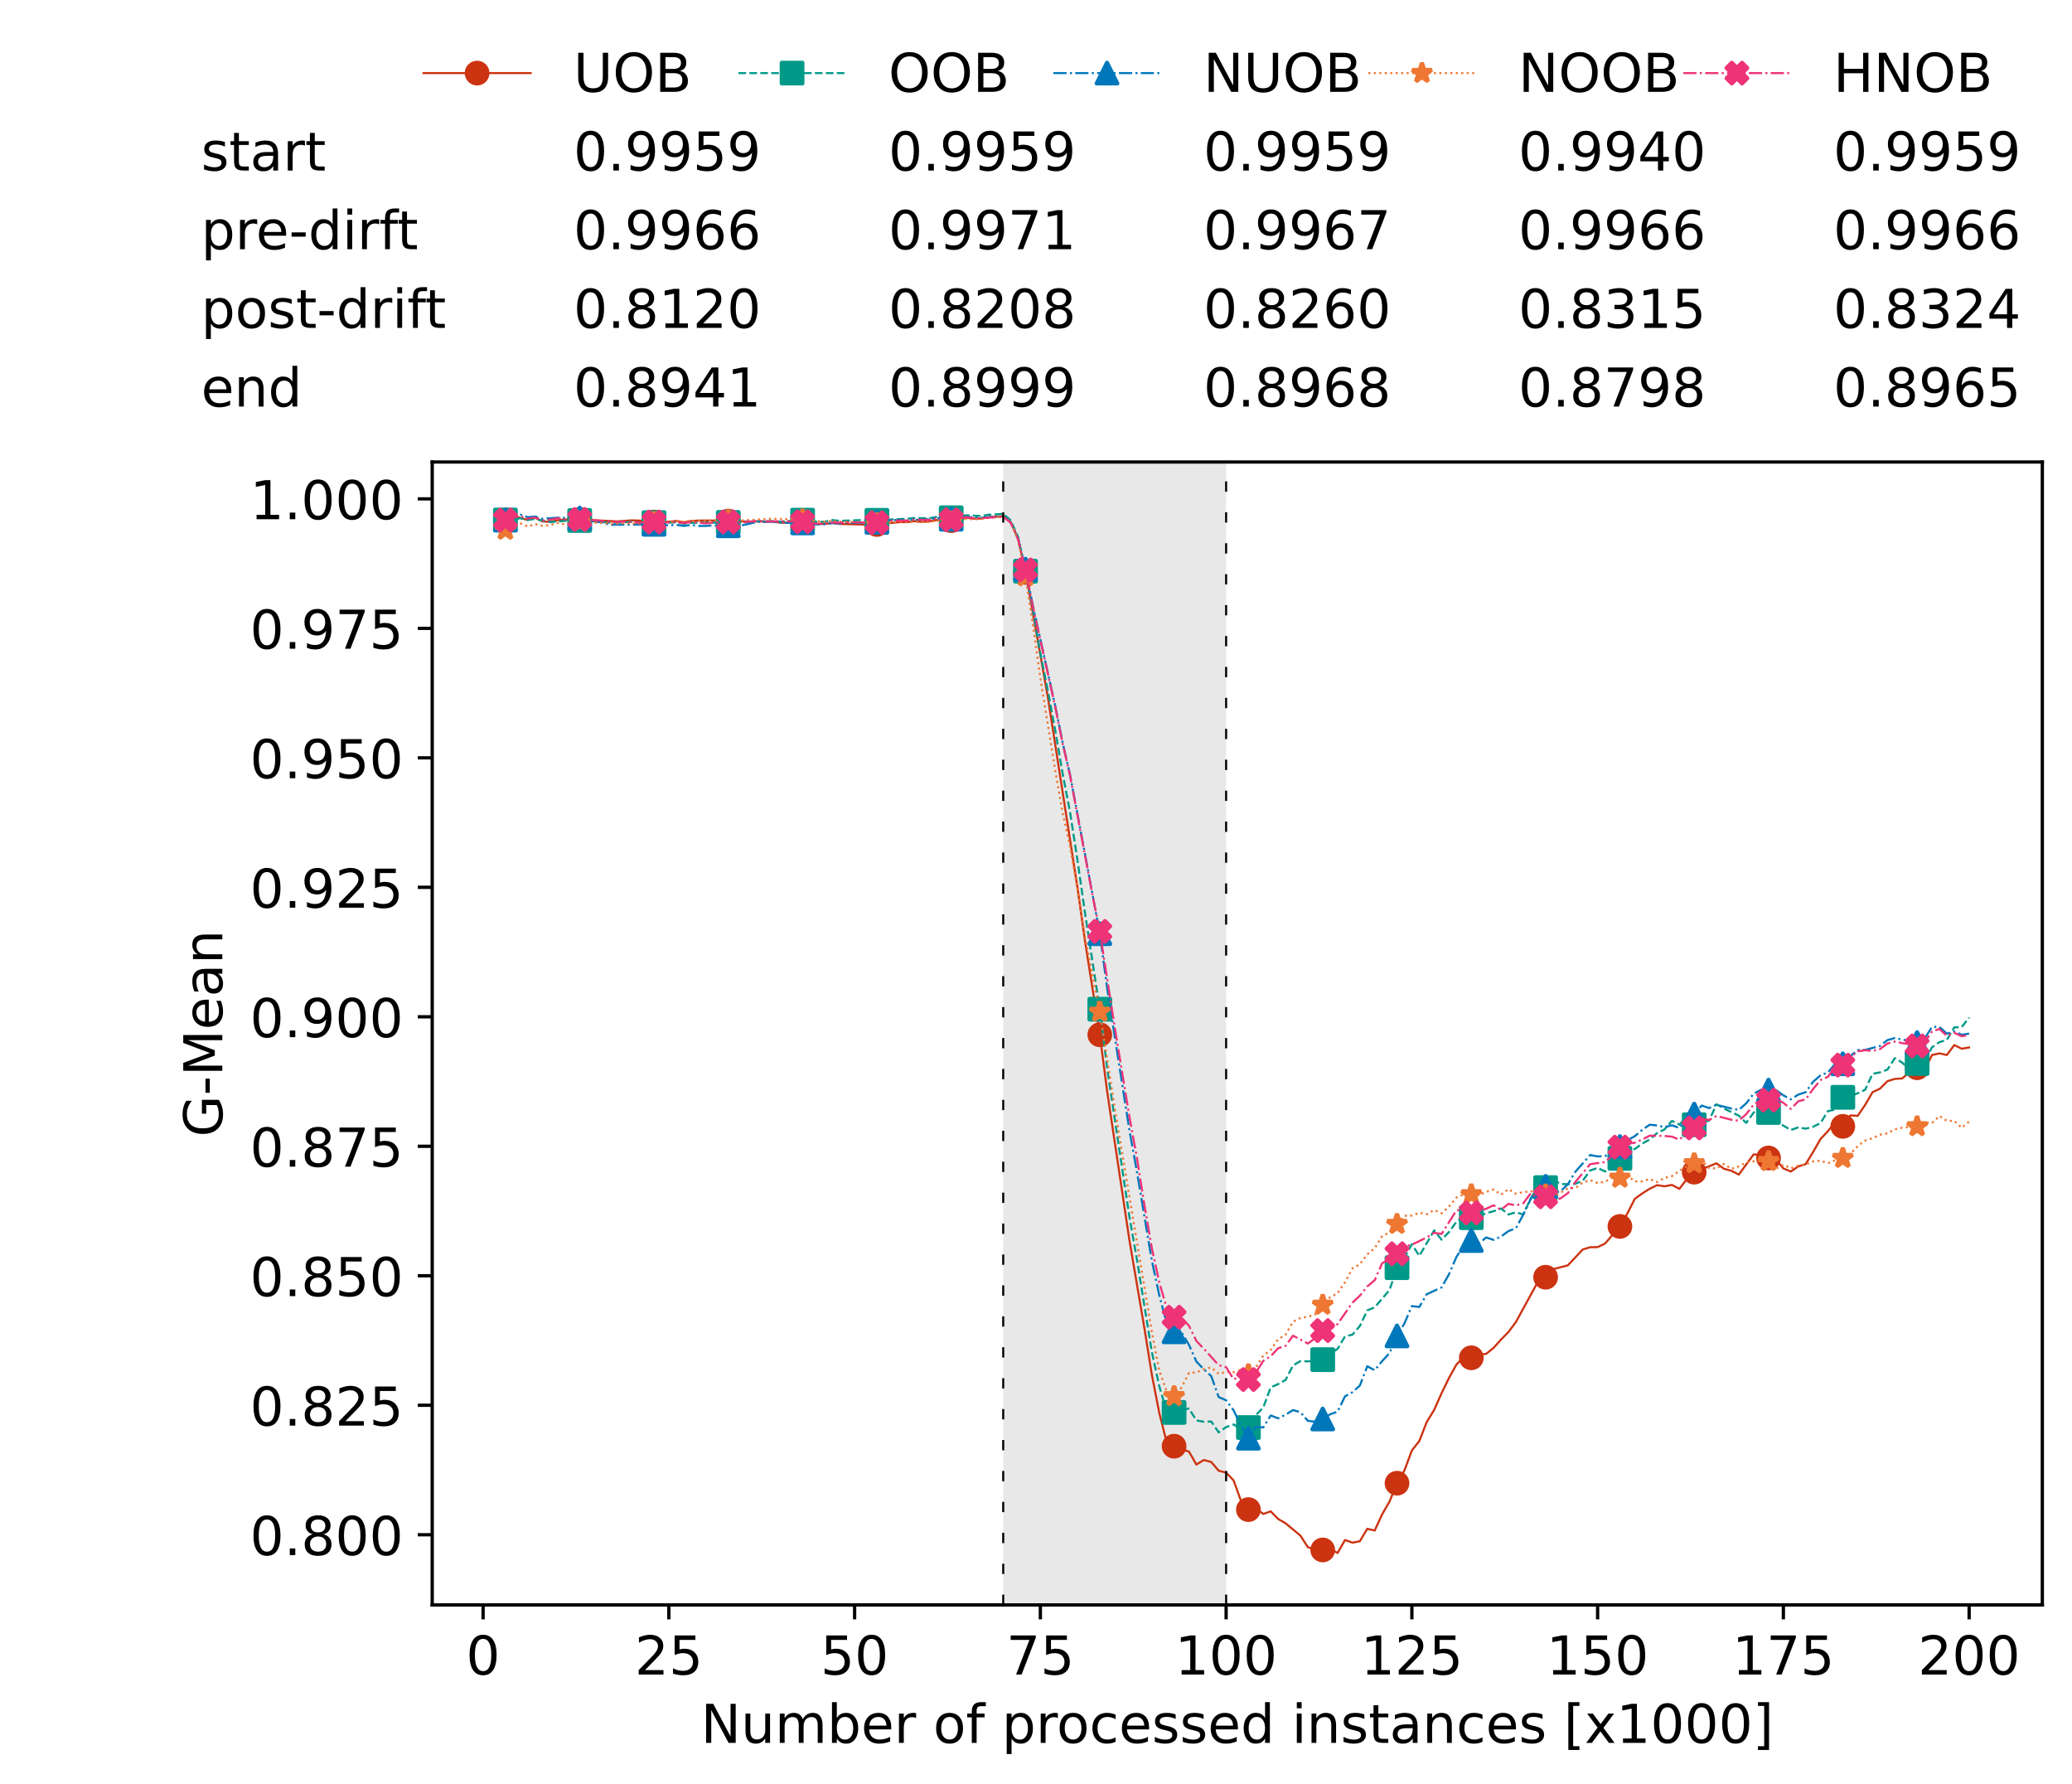 <?xml version="1.0" encoding="utf-8" standalone="no"?>
<!DOCTYPE svg PUBLIC "-//W3C//DTD SVG 1.1//EN"
  "http://www.w3.org/Graphics/SVG/1.1/DTD/svg11.dtd">
<!-- Created with matplotlib (https://matplotlib.org/) -->
<svg height="432.615pt" version="1.1" viewBox="0 0 502.65 432.615" width="502.65pt" xmlns="http://www.w3.org/2000/svg" xmlns:xlink="http://www.w3.org/1999/xlink">
 <defs>
  <style type="text/css">*{stroke-linecap:butt;stroke-linejoin:round;}</style>
 </defs>
 <g id="figure_1">
  <g id="patch_1">
   <path d="M 0 432.615 
L 502.65 432.615 
L 502.65 0 
L 0 0 
z
" style="fill:#ffffff;"/>
  </g>
  <g id="axes_1">
   <g id="patch_2">
    <path d="M 104.85 389.252 
L 495.45 389.252 
L 495.45 112.052 
L 104.85 112.052 
z
" style="fill:#ffffff;"/>
   </g>
   <g id="patch_3">
    <path clip-path="url(#pf01f8bbb60)" d="M 297.446 389.252 
L 297.446 112.052 
L 243.372 112.052 
L 243.372 389.252 
z
" style="fill:#d3d3d3;opacity:0.5;"/>
   </g>
   <g id="matplotlib.axis_1">
    <g id="xtick_1">
     <g id="line2d_1">
      <defs>
       <path d="M 0 0 
L 0 3.5 
" id="m75ceca1ef5" style="stroke:#000000;stroke-width:0.8;"/>
      </defs>
      <g>
       <use style="stroke:#000000;stroke-width:0.8;" x="117.197" xlink:href="#m75ceca1ef5" y="389.252"/>
      </g>
     </g>
     <g id="text_1">
      <!-- 0 -->
      <g transform="translate(113.061 406.13)scale(0.13 -0.13)">
       <defs>
        <path d="M 31.781 66.406 
Q 24.172 66.406 20.328 58.906 
Q 16.5 51.422 16.5 36.375 
Q 16.5 21.391 20.328 13.891 
Q 24.172 6.391 31.781 6.391 
Q 39.453 6.391 43.281 13.891 
Q 47.125 21.391 47.125 36.375 
Q 47.125 51.422 43.281 58.906 
Q 39.453 66.406 31.781 66.406 
z
M 31.781 74.219 
Q 44.047 74.219 50.516 64.516 
Q 56.984 54.828 56.984 36.375 
Q 56.984 17.969 50.516 8.266 
Q 44.047 -1.422 31.781 -1.422 
Q 19.531 -1.422 13.062 8.266 
Q 6.594 17.969 6.594 36.375 
Q 6.594 54.828 13.062 64.516 
Q 19.531 74.219 31.781 74.219 
z
" id="DejaVuSans-48"/>
       </defs>
       <use xlink:href="#DejaVuSans-48"/>
      </g>
     </g>
    </g>
    <g id="xtick_2">
     <g id="line2d_2">
      <g>
       <use style="stroke:#000000;stroke-width:0.8;" x="162.259" xlink:href="#m75ceca1ef5" y="389.252"/>
      </g>
     </g>
     <g id="text_2">
      <!-- 25 -->
      <g transform="translate(153.988 406.13)scale(0.13 -0.13)">
       <defs>
        <path d="M 19.188 8.297 
L 53.609 8.297 
L 53.609 0 
L 7.328 0 
L 7.328 8.297 
Q 12.938 14.109 22.625 23.891 
Q 32.328 33.688 34.812 36.531 
Q 39.547 41.844 41.422 45.531 
Q 43.312 49.219 43.312 52.781 
Q 43.312 58.594 39.234 62.25 
Q 35.156 65.922 28.609 65.922 
Q 23.969 65.922 18.812 64.312 
Q 13.672 62.703 7.812 59.422 
L 7.812 69.391 
Q 13.766 71.781 18.938 73 
Q 24.125 74.219 28.422 74.219 
Q 39.75 74.219 46.484 68.547 
Q 53.219 62.891 53.219 53.422 
Q 53.219 48.922 51.531 44.891 
Q 49.859 40.875 45.406 35.406 
Q 44.188 33.984 37.641 27.219 
Q 31.109 20.453 19.188 8.297 
z
" id="DejaVuSans-50"/>
        <path d="M 10.797 72.906 
L 49.516 72.906 
L 49.516 64.594 
L 19.828 64.594 
L 19.828 46.734 
Q 21.969 47.469 24.109 47.828 
Q 26.266 48.188 28.422 48.188 
Q 40.625 48.188 47.75 41.5 
Q 54.891 34.812 54.891 23.391 
Q 54.891 11.625 47.562 5.094 
Q 40.234 -1.422 26.906 -1.422 
Q 22.312 -1.422 17.547 -0.641 
Q 12.797 0.141 7.719 1.703 
L 7.719 11.625 
Q 12.109 9.234 16.797 8.062 
Q 21.484 6.891 26.703 6.891 
Q 35.156 6.891 40.078 11.328 
Q 45.016 15.766 45.016 23.391 
Q 45.016 31 40.078 35.438 
Q 35.156 39.891 26.703 39.891 
Q 22.75 39.891 18.812 39.016 
Q 14.891 38.141 10.797 36.281 
z
" id="DejaVuSans-53"/>
       </defs>
       <use xlink:href="#DejaVuSans-50"/>
       <use x="63.623" xlink:href="#DejaVuSans-53"/>
      </g>
     </g>
    </g>
    <g id="xtick_3">
     <g id="line2d_3">
      <g>
       <use style="stroke:#000000;stroke-width:0.8;" x="207.322" xlink:href="#m75ceca1ef5" y="389.252"/>
      </g>
     </g>
     <g id="text_3">
      <!-- 50 -->
      <g transform="translate(199.05 406.13)scale(0.13 -0.13)">
       <use xlink:href="#DejaVuSans-53"/>
       <use x="63.623" xlink:href="#DejaVuSans-48"/>
      </g>
     </g>
    </g>
    <g id="xtick_4">
     <g id="line2d_4">
      <g>
       <use style="stroke:#000000;stroke-width:0.8;" x="252.384" xlink:href="#m75ceca1ef5" y="389.252"/>
      </g>
     </g>
     <g id="text_4">
      <!-- 75 -->
      <g transform="translate(244.113 406.13)scale(0.13 -0.13)">
       <defs>
        <path d="M 8.203 72.906 
L 55.078 72.906 
L 55.078 68.703 
L 28.609 0 
L 18.312 0 
L 43.219 64.594 
L 8.203 64.594 
z
" id="DejaVuSans-55"/>
       </defs>
       <use xlink:href="#DejaVuSans-55"/>
       <use x="63.623" xlink:href="#DejaVuSans-53"/>
      </g>
     </g>
    </g>
    <g id="xtick_5">
     <g id="line2d_5">
      <g>
       <use style="stroke:#000000;stroke-width:0.8;" x="297.446" xlink:href="#m75ceca1ef5" y="389.252"/>
      </g>
     </g>
     <g id="text_5">
      <!-- 100 -->
      <g transform="translate(285.039 406.13)scale(0.13 -0.13)">
       <defs>
        <path d="M 12.406 8.297 
L 28.516 8.297 
L 28.516 63.922 
L 10.984 60.406 
L 10.984 69.391 
L 28.422 72.906 
L 38.281 72.906 
L 38.281 8.297 
L 54.391 8.297 
L 54.391 0 
L 12.406 0 
z
" id="DejaVuSans-49"/>
       </defs>
       <use xlink:href="#DejaVuSans-49"/>
       <use x="63.623" xlink:href="#DejaVuSans-48"/>
       <use x="127.246" xlink:href="#DejaVuSans-48"/>
      </g>
     </g>
    </g>
    <g id="xtick_6">
     <g id="line2d_6">
      <g>
       <use style="stroke:#000000;stroke-width:0.8;" x="342.509" xlink:href="#m75ceca1ef5" y="389.252"/>
      </g>
     </g>
     <g id="text_6">
      <!-- 125 -->
      <g transform="translate(330.102 406.13)scale(0.13 -0.13)">
       <use xlink:href="#DejaVuSans-49"/>
       <use x="63.623" xlink:href="#DejaVuSans-50"/>
       <use x="127.246" xlink:href="#DejaVuSans-53"/>
      </g>
     </g>
    </g>
    <g id="xtick_7">
     <g id="line2d_7">
      <g>
       <use style="stroke:#000000;stroke-width:0.8;" x="387.571" xlink:href="#m75ceca1ef5" y="389.252"/>
      </g>
     </g>
     <g id="text_7">
      <!-- 150 -->
      <g transform="translate(375.164 406.13)scale(0.13 -0.13)">
       <use xlink:href="#DejaVuSans-49"/>
       <use x="63.623" xlink:href="#DejaVuSans-53"/>
       <use x="127.246" xlink:href="#DejaVuSans-48"/>
      </g>
     </g>
    </g>
    <g id="xtick_8">
     <g id="line2d_8">
      <g>
       <use style="stroke:#000000;stroke-width:0.8;" x="432.633" xlink:href="#m75ceca1ef5" y="389.252"/>
      </g>
     </g>
     <g id="text_8">
      <!-- 175 -->
      <g transform="translate(420.226 406.13)scale(0.13 -0.13)">
       <use xlink:href="#DejaVuSans-49"/>
       <use x="63.623" xlink:href="#DejaVuSans-55"/>
       <use x="127.246" xlink:href="#DejaVuSans-53"/>
      </g>
     </g>
    </g>
    <g id="xtick_9">
     <g id="line2d_9">
      <g>
       <use style="stroke:#000000;stroke-width:0.8;" x="477.695" xlink:href="#m75ceca1ef5" y="389.252"/>
      </g>
     </g>
     <g id="text_9">
      <!-- 200 -->
      <g transform="translate(465.289 406.13)scale(0.13 -0.13)">
       <use xlink:href="#DejaVuSans-50"/>
       <use x="63.623" xlink:href="#DejaVuSans-48"/>
       <use x="127.246" xlink:href="#DejaVuSans-48"/>
      </g>
     </g>
    </g>
    <g id="text_10">
     <!-- Number of processed instances [x1000] -->
     <g transform="translate(170.025 422.711)scale(0.13 -0.13)">
      <defs>
       <path d="M 9.812 72.906 
L 23.094 72.906 
L 55.422 11.922 
L 55.422 72.906 
L 64.984 72.906 
L 64.984 0 
L 51.703 0 
L 19.391 60.984 
L 19.391 0 
L 9.812 0 
z
" id="DejaVuSans-78"/>
       <path d="M 8.5 21.578 
L 8.5 54.688 
L 17.484 54.688 
L 17.484 21.922 
Q 17.484 14.156 20.5 10.266 
Q 23.531 6.391 29.594 6.391 
Q 36.859 6.391 41.078 11.031 
Q 45.312 15.672 45.312 23.688 
L 45.312 54.688 
L 54.297 54.688 
L 54.297 0 
L 45.312 0 
L 45.312 8.406 
Q 42.047 3.422 37.719 1 
Q 33.406 -1.422 27.688 -1.422 
Q 18.266 -1.422 13.375 4.438 
Q 8.5 10.297 8.5 21.578 
z
M 31.109 56 
z
" id="DejaVuSans-117"/>
       <path d="M 52 44.188 
Q 55.375 50.25 60.062 53.125 
Q 64.75 56 71.094 56 
Q 79.641 56 84.281 50.016 
Q 88.922 44.047 88.922 33.016 
L 88.922 0 
L 79.891 0 
L 79.891 32.719 
Q 79.891 40.578 77.094 44.375 
Q 74.312 48.188 68.609 48.188 
Q 61.625 48.188 57.562 43.547 
Q 53.516 38.922 53.516 30.906 
L 53.516 0 
L 44.484 0 
L 44.484 32.719 
Q 44.484 40.625 41.703 44.406 
Q 38.922 48.188 33.109 48.188 
Q 26.219 48.188 22.156 43.531 
Q 18.109 38.875 18.109 30.906 
L 18.109 0 
L 9.078 0 
L 9.078 54.688 
L 18.109 54.688 
L 18.109 46.188 
Q 21.188 51.219 25.484 53.609 
Q 29.781 56 35.688 56 
Q 41.656 56 45.828 52.969 
Q 50 49.953 52 44.188 
z
" id="DejaVuSans-109"/>
       <path d="M 48.688 27.297 
Q 48.688 37.203 44.609 42.844 
Q 40.531 48.484 33.406 48.484 
Q 26.266 48.484 22.188 42.844 
Q 18.109 37.203 18.109 27.297 
Q 18.109 17.391 22.188 11.75 
Q 26.266 6.109 33.406 6.109 
Q 40.531 6.109 44.609 11.75 
Q 48.688 17.391 48.688 27.297 
z
M 18.109 46.391 
Q 20.953 51.266 25.266 53.625 
Q 29.594 56 35.594 56 
Q 45.562 56 51.781 48.094 
Q 58.016 40.188 58.016 27.297 
Q 58.016 14.406 51.781 6.484 
Q 45.562 -1.422 35.594 -1.422 
Q 29.594 -1.422 25.266 0.953 
Q 20.953 3.328 18.109 8.203 
L 18.109 0 
L 9.078 0 
L 9.078 75.984 
L 18.109 75.984 
z
" id="DejaVuSans-98"/>
       <path d="M 56.203 29.594 
L 56.203 25.203 
L 14.891 25.203 
Q 15.484 15.922 20.484 11.062 
Q 25.484 6.203 34.422 6.203 
Q 39.594 6.203 44.453 7.469 
Q 49.312 8.734 54.109 11.281 
L 54.109 2.781 
Q 49.266 0.734 44.188 -0.344 
Q 39.109 -1.422 33.891 -1.422 
Q 20.797 -1.422 13.156 6.188 
Q 5.516 13.812 5.516 26.812 
Q 5.516 40.234 12.766 48.109 
Q 20.016 56 32.328 56 
Q 43.359 56 49.781 48.891 
Q 56.203 41.797 56.203 29.594 
z
M 47.219 32.234 
Q 47.125 39.594 43.094 43.984 
Q 39.062 48.391 32.422 48.391 
Q 24.906 48.391 20.391 44.141 
Q 15.875 39.891 15.188 32.172 
z
" id="DejaVuSans-101"/>
       <path d="M 41.109 46.297 
Q 39.594 47.172 37.812 47.578 
Q 36.031 48 33.891 48 
Q 26.266 48 22.188 43.047 
Q 18.109 38.094 18.109 28.812 
L 18.109 0 
L 9.078 0 
L 9.078 54.688 
L 18.109 54.688 
L 18.109 46.188 
Q 20.953 51.172 25.484 53.578 
Q 30.031 56 36.531 56 
Q 37.453 56 38.578 55.875 
Q 39.703 55.766 41.062 55.516 
z
" id="DejaVuSans-114"/>
       <path id="DejaVuSans-32"/>
       <path d="M 30.609 48.391 
Q 23.391 48.391 19.188 42.75 
Q 14.984 37.109 14.984 27.297 
Q 14.984 17.484 19.156 11.844 
Q 23.344 6.203 30.609 6.203 
Q 37.797 6.203 41.984 11.859 
Q 46.188 17.531 46.188 27.297 
Q 46.188 37.016 41.984 42.703 
Q 37.797 48.391 30.609 48.391 
z
M 30.609 56 
Q 42.328 56 49.016 48.375 
Q 55.719 40.766 55.719 27.297 
Q 55.719 13.875 49.016 6.219 
Q 42.328 -1.422 30.609 -1.422 
Q 18.844 -1.422 12.172 6.219 
Q 5.516 13.875 5.516 27.297 
Q 5.516 40.766 12.172 48.375 
Q 18.844 56 30.609 56 
z
" id="DejaVuSans-111"/>
       <path d="M 37.109 75.984 
L 37.109 68.5 
L 28.516 68.5 
Q 23.688 68.5 21.797 66.547 
Q 19.922 64.594 19.922 59.516 
L 19.922 54.688 
L 34.719 54.688 
L 34.719 47.703 
L 19.922 47.703 
L 19.922 0 
L 10.891 0 
L 10.891 47.703 
L 2.297 47.703 
L 2.297 54.688 
L 10.891 54.688 
L 10.891 58.5 
Q 10.891 67.625 15.141 71.797 
Q 19.391 75.984 28.609 75.984 
z
" id="DejaVuSans-102"/>
       <path d="M 18.109 8.203 
L 18.109 -20.797 
L 9.078 -20.797 
L 9.078 54.688 
L 18.109 54.688 
L 18.109 46.391 
Q 20.953 51.266 25.266 53.625 
Q 29.594 56 35.594 56 
Q 45.562 56 51.781 48.094 
Q 58.016 40.188 58.016 27.297 
Q 58.016 14.406 51.781 6.484 
Q 45.562 -1.422 35.594 -1.422 
Q 29.594 -1.422 25.266 0.953 
Q 20.953 3.328 18.109 8.203 
z
M 48.688 27.297 
Q 48.688 37.203 44.609 42.844 
Q 40.531 48.484 33.406 48.484 
Q 26.266 48.484 22.188 42.844 
Q 18.109 37.203 18.109 27.297 
Q 18.109 17.391 22.188 11.75 
Q 26.266 6.109 33.406 6.109 
Q 40.531 6.109 44.609 11.75 
Q 48.688 17.391 48.688 27.297 
z
" id="DejaVuSans-112"/>
       <path d="M 48.781 52.594 
L 48.781 44.188 
Q 44.969 46.297 41.141 47.344 
Q 37.312 48.391 33.406 48.391 
Q 24.656 48.391 19.812 42.844 
Q 14.984 37.312 14.984 27.297 
Q 14.984 17.281 19.812 11.734 
Q 24.656 6.203 33.406 6.203 
Q 37.312 6.203 41.141 7.25 
Q 44.969 8.297 48.781 10.406 
L 48.781 2.094 
Q 45.016 0.344 40.984 -0.531 
Q 36.969 -1.422 32.422 -1.422 
Q 20.062 -1.422 12.781 6.344 
Q 5.516 14.109 5.516 27.297 
Q 5.516 40.672 12.859 48.328 
Q 20.219 56 33.016 56 
Q 37.156 56 41.109 55.141 
Q 45.062 54.297 48.781 52.594 
z
" id="DejaVuSans-99"/>
       <path d="M 44.281 53.078 
L 44.281 44.578 
Q 40.484 46.531 36.375 47.5 
Q 32.281 48.484 27.875 48.484 
Q 21.188 48.484 17.844 46.438 
Q 14.5 44.391 14.5 40.281 
Q 14.5 37.156 16.891 35.375 
Q 19.281 33.594 26.516 31.984 
L 29.594 31.297 
Q 39.156 29.25 43.188 25.516 
Q 47.219 21.781 47.219 15.094 
Q 47.219 7.469 41.188 3.016 
Q 35.156 -1.422 24.609 -1.422 
Q 20.219 -1.422 15.453 -0.562 
Q 10.688 0.297 5.422 2 
L 5.422 11.281 
Q 10.406 8.688 15.234 7.391 
Q 20.062 6.109 24.812 6.109 
Q 31.156 6.109 34.562 8.281 
Q 37.984 10.453 37.984 14.406 
Q 37.984 18.062 35.516 20.016 
Q 33.062 21.969 24.703 23.781 
L 21.578 24.516 
Q 13.234 26.266 9.516 29.906 
Q 5.812 33.547 5.812 39.891 
Q 5.812 47.609 11.281 51.797 
Q 16.75 56 26.812 56 
Q 31.781 56 36.172 55.266 
Q 40.578 54.547 44.281 53.078 
z
" id="DejaVuSans-115"/>
       <path d="M 45.406 46.391 
L 45.406 75.984 
L 54.391 75.984 
L 54.391 0 
L 45.406 0 
L 45.406 8.203 
Q 42.578 3.328 38.25 0.953 
Q 33.938 -1.422 27.875 -1.422 
Q 17.969 -1.422 11.734 6.484 
Q 5.516 14.406 5.516 27.297 
Q 5.516 40.188 11.734 48.094 
Q 17.969 56 27.875 56 
Q 33.938 56 38.25 53.625 
Q 42.578 51.266 45.406 46.391 
z
M 14.797 27.297 
Q 14.797 17.391 18.875 11.75 
Q 22.953 6.109 30.078 6.109 
Q 37.203 6.109 41.297 11.75 
Q 45.406 17.391 45.406 27.297 
Q 45.406 37.203 41.297 42.844 
Q 37.203 48.484 30.078 48.484 
Q 22.953 48.484 18.875 42.844 
Q 14.797 37.203 14.797 27.297 
z
" id="DejaVuSans-100"/>
       <path d="M 9.422 54.688 
L 18.406 54.688 
L 18.406 0 
L 9.422 0 
z
M 9.422 75.984 
L 18.406 75.984 
L 18.406 64.594 
L 9.422 64.594 
z
" id="DejaVuSans-105"/>
       <path d="M 54.891 33.016 
L 54.891 0 
L 45.906 0 
L 45.906 32.719 
Q 45.906 40.484 42.875 44.328 
Q 39.844 48.188 33.797 48.188 
Q 26.516 48.188 22.312 43.547 
Q 18.109 38.922 18.109 30.906 
L 18.109 0 
L 9.078 0 
L 9.078 54.688 
L 18.109 54.688 
L 18.109 46.188 
Q 21.344 51.125 25.703 53.562 
Q 30.078 56 35.797 56 
Q 45.219 56 50.047 50.172 
Q 54.891 44.344 54.891 33.016 
z
" id="DejaVuSans-110"/>
       <path d="M 18.312 70.219 
L 18.312 54.688 
L 36.812 54.688 
L 36.812 47.703 
L 18.312 47.703 
L 18.312 18.016 
Q 18.312 11.328 20.141 9.422 
Q 21.969 7.516 27.594 7.516 
L 36.812 7.516 
L 36.812 0 
L 27.594 0 
Q 17.188 0 13.234 3.875 
Q 9.281 7.766 9.281 18.016 
L 9.281 47.703 
L 2.688 47.703 
L 2.688 54.688 
L 9.281 54.688 
L 9.281 70.219 
z
" id="DejaVuSans-116"/>
       <path d="M 34.281 27.484 
Q 23.391 27.484 19.188 25 
Q 14.984 22.516 14.984 16.5 
Q 14.984 11.719 18.141 8.906 
Q 21.297 6.109 26.703 6.109 
Q 34.188 6.109 38.703 11.406 
Q 43.219 16.703 43.219 25.484 
L 43.219 27.484 
z
M 52.203 31.203 
L 52.203 0 
L 43.219 0 
L 43.219 8.297 
Q 40.141 3.328 35.547 0.953 
Q 30.953 -1.422 24.312 -1.422 
Q 15.922 -1.422 10.953 3.297 
Q 6 8.016 6 15.922 
Q 6 25.141 12.172 29.828 
Q 18.359 34.516 30.609 34.516 
L 43.219 34.516 
L 43.219 35.406 
Q 43.219 41.609 39.141 45 
Q 35.062 48.391 27.688 48.391 
Q 23 48.391 18.547 47.266 
Q 14.109 46.141 10.016 43.891 
L 10.016 52.203 
Q 14.938 54.109 19.578 55.047 
Q 24.219 56 28.609 56 
Q 40.484 56 46.344 49.844 
Q 52.203 43.703 52.203 31.203 
z
" id="DejaVuSans-97"/>
       <path d="M 8.594 75.984 
L 29.297 75.984 
L 29.297 69 
L 17.578 69 
L 17.578 -6.203 
L 29.297 -6.203 
L 29.297 -13.188 
L 8.594 -13.188 
z
" id="DejaVuSans-91"/>
       <path d="M 54.891 54.688 
L 35.109 28.078 
L 55.906 0 
L 45.312 0 
L 29.391 21.484 
L 13.484 0 
L 2.875 0 
L 24.125 28.609 
L 4.688 54.688 
L 15.281 54.688 
L 29.781 35.203 
L 44.281 54.688 
z
" id="DejaVuSans-120"/>
       <path d="M 30.422 75.984 
L 30.422 -13.188 
L 9.719 -13.188 
L 9.719 -6.203 
L 21.391 -6.203 
L 21.391 69 
L 9.719 69 
L 9.719 75.984 
z
" id="DejaVuSans-93"/>
      </defs>
      <use xlink:href="#DejaVuSans-78"/>
      <use x="74.805" xlink:href="#DejaVuSans-117"/>
      <use x="138.184" xlink:href="#DejaVuSans-109"/>
      <use x="235.596" xlink:href="#DejaVuSans-98"/>
      <use x="299.072" xlink:href="#DejaVuSans-101"/>
      <use x="360.596" xlink:href="#DejaVuSans-114"/>
      <use x="401.709" xlink:href="#DejaVuSans-32"/>
      <use x="433.496" xlink:href="#DejaVuSans-111"/>
      <use x="494.678" xlink:href="#DejaVuSans-102"/>
      <use x="529.883" xlink:href="#DejaVuSans-32"/>
      <use x="561.67" xlink:href="#DejaVuSans-112"/>
      <use x="625.146" xlink:href="#DejaVuSans-114"/>
      <use x="664.01" xlink:href="#DejaVuSans-111"/>
      <use x="725.191" xlink:href="#DejaVuSans-99"/>
      <use x="780.172" xlink:href="#DejaVuSans-101"/>
      <use x="841.695" xlink:href="#DejaVuSans-115"/>
      <use x="893.795" xlink:href="#DejaVuSans-115"/>
      <use x="945.895" xlink:href="#DejaVuSans-101"/>
      <use x="1007.418" xlink:href="#DejaVuSans-100"/>
      <use x="1070.895" xlink:href="#DejaVuSans-32"/>
      <use x="1102.682" xlink:href="#DejaVuSans-105"/>
      <use x="1130.465" xlink:href="#DejaVuSans-110"/>
      <use x="1193.844" xlink:href="#DejaVuSans-115"/>
      <use x="1245.943" xlink:href="#DejaVuSans-116"/>
      <use x="1285.152" xlink:href="#DejaVuSans-97"/>
      <use x="1346.432" xlink:href="#DejaVuSans-110"/>
      <use x="1409.811" xlink:href="#DejaVuSans-99"/>
      <use x="1464.791" xlink:href="#DejaVuSans-101"/>
      <use x="1526.314" xlink:href="#DejaVuSans-115"/>
      <use x="1578.414" xlink:href="#DejaVuSans-32"/>
      <use x="1610.201" xlink:href="#DejaVuSans-91"/>
      <use x="1649.215" xlink:href="#DejaVuSans-120"/>
      <use x="1708.395" xlink:href="#DejaVuSans-49"/>
      <use x="1772.018" xlink:href="#DejaVuSans-48"/>
      <use x="1835.641" xlink:href="#DejaVuSans-48"/>
      <use x="1899.264" xlink:href="#DejaVuSans-48"/>
      <use x="1962.887" xlink:href="#DejaVuSans-93"/>
     </g>
    </g>
   </g>
   <g id="matplotlib.axis_2">
    <g id="ytick_1">
     <g id="line2d_10">
      <defs>
       <path d="M 0 0 
L -3.5 0 
" id="mcd971fac6f" style="stroke:#000000;stroke-width:0.8;"/>
      </defs>
      <g>
       <use style="stroke:#000000;stroke-width:0.8;" x="104.85" xlink:href="#mcd971fac6f" y="372.225"/>
      </g>
     </g>
     <g id="text_11">
      <!-- 0.800 -->
      <g transform="translate(60.633 377.164)scale(0.13 -0.13)">
       <defs>
        <path d="M 10.688 12.406 
L 21 12.406 
L 21 0 
L 10.688 0 
z
" id="DejaVuSans-46"/>
        <path d="M 31.781 34.625 
Q 24.75 34.625 20.719 30.859 
Q 16.703 27.094 16.703 20.516 
Q 16.703 13.922 20.719 10.156 
Q 24.75 6.391 31.781 6.391 
Q 38.812 6.391 42.859 10.172 
Q 46.922 13.969 46.922 20.516 
Q 46.922 27.094 42.891 30.859 
Q 38.875 34.625 31.781 34.625 
z
M 21.922 38.812 
Q 15.578 40.375 12.031 44.719 
Q 8.5 49.078 8.5 55.328 
Q 8.5 64.062 14.719 69.141 
Q 20.953 74.219 31.781 74.219 
Q 42.672 74.219 48.875 69.141 
Q 55.078 64.062 55.078 55.328 
Q 55.078 49.078 51.531 44.719 
Q 48 40.375 41.703 38.812 
Q 48.828 37.156 52.797 32.312 
Q 56.781 27.484 56.781 20.516 
Q 56.781 9.906 50.312 4.234 
Q 43.844 -1.422 31.781 -1.422 
Q 19.734 -1.422 13.25 4.234 
Q 6.781 9.906 6.781 20.516 
Q 6.781 27.484 10.781 32.312 
Q 14.797 37.156 21.922 38.812 
z
M 18.312 54.391 
Q 18.312 48.734 21.844 45.562 
Q 25.391 42.391 31.781 42.391 
Q 38.141 42.391 41.719 45.562 
Q 45.312 48.734 45.312 54.391 
Q 45.312 60.062 41.719 63.234 
Q 38.141 66.406 31.781 66.406 
Q 25.391 66.406 21.844 63.234 
Q 18.312 60.062 18.312 54.391 
z
" id="DejaVuSans-56"/>
       </defs>
       <use xlink:href="#DejaVuSans-48"/>
       <use x="63.623" xlink:href="#DejaVuSans-46"/>
       <use x="95.41" xlink:href="#DejaVuSans-56"/>
       <use x="159.033" xlink:href="#DejaVuSans-48"/>
       <use x="222.656" xlink:href="#DejaVuSans-48"/>
      </g>
     </g>
    </g>
    <g id="ytick_2">
     <g id="line2d_11">
      <g>
       <use style="stroke:#000000;stroke-width:0.8;" x="104.85" xlink:href="#mcd971fac6f" y="340.821"/>
      </g>
     </g>
     <g id="text_12">
      <!-- 0.825 -->
      <g transform="translate(60.633 345.76)scale(0.13 -0.13)">
       <use xlink:href="#DejaVuSans-48"/>
       <use x="63.623" xlink:href="#DejaVuSans-46"/>
       <use x="95.41" xlink:href="#DejaVuSans-56"/>
       <use x="159.033" xlink:href="#DejaVuSans-50"/>
       <use x="222.656" xlink:href="#DejaVuSans-53"/>
      </g>
     </g>
    </g>
    <g id="ytick_3">
     <g id="line2d_12">
      <g>
       <use style="stroke:#000000;stroke-width:0.8;" x="104.85" xlink:href="#mcd971fac6f" y="309.417"/>
      </g>
     </g>
     <g id="text_13">
      <!-- 0.850 -->
      <g transform="translate(60.633 314.356)scale(0.13 -0.13)">
       <use xlink:href="#DejaVuSans-48"/>
       <use x="63.623" xlink:href="#DejaVuSans-46"/>
       <use x="95.41" xlink:href="#DejaVuSans-56"/>
       <use x="159.033" xlink:href="#DejaVuSans-53"/>
       <use x="222.656" xlink:href="#DejaVuSans-48"/>
      </g>
     </g>
    </g>
    <g id="ytick_4">
     <g id="line2d_13">
      <g>
       <use style="stroke:#000000;stroke-width:0.8;" x="104.85" xlink:href="#mcd971fac6f" y="278.013"/>
      </g>
     </g>
     <g id="text_14">
      <!-- 0.875 -->
      <g transform="translate(60.633 282.952)scale(0.13 -0.13)">
       <use xlink:href="#DejaVuSans-48"/>
       <use x="63.623" xlink:href="#DejaVuSans-46"/>
       <use x="95.41" xlink:href="#DejaVuSans-56"/>
       <use x="159.033" xlink:href="#DejaVuSans-55"/>
       <use x="222.656" xlink:href="#DejaVuSans-53"/>
      </g>
     </g>
    </g>
    <g id="ytick_5">
     <g id="line2d_14">
      <g>
       <use style="stroke:#000000;stroke-width:0.8;" x="104.85" xlink:href="#mcd971fac6f" y="246.609"/>
      </g>
     </g>
     <g id="text_15">
      <!-- 0.900 -->
      <g transform="translate(60.633 251.548)scale(0.13 -0.13)">
       <defs>
        <path d="M 10.984 1.516 
L 10.984 10.5 
Q 14.703 8.734 18.5 7.812 
Q 22.312 6.891 25.984 6.891 
Q 35.75 6.891 40.891 13.453 
Q 46.047 20.016 46.781 33.406 
Q 43.953 29.203 39.594 26.953 
Q 35.25 24.703 29.984 24.703 
Q 19.047 24.703 12.672 31.312 
Q 6.297 37.938 6.297 49.422 
Q 6.297 60.641 12.938 67.422 
Q 19.578 74.219 30.609 74.219 
Q 43.266 74.219 49.922 64.516 
Q 56.594 54.828 56.594 36.375 
Q 56.594 19.141 48.406 8.859 
Q 40.234 -1.422 26.422 -1.422 
Q 22.703 -1.422 18.891 -0.688 
Q 15.094 0.047 10.984 1.516 
z
M 30.609 32.422 
Q 37.25 32.422 41.125 36.953 
Q 45.016 41.5 45.016 49.422 
Q 45.016 57.281 41.125 61.844 
Q 37.25 66.406 30.609 66.406 
Q 23.969 66.406 20.094 61.844 
Q 16.219 57.281 16.219 49.422 
Q 16.219 41.5 20.094 36.953 
Q 23.969 32.422 30.609 32.422 
z
" id="DejaVuSans-57"/>
       </defs>
       <use xlink:href="#DejaVuSans-48"/>
       <use x="63.623" xlink:href="#DejaVuSans-46"/>
       <use x="95.41" xlink:href="#DejaVuSans-57"/>
       <use x="159.033" xlink:href="#DejaVuSans-48"/>
       <use x="222.656" xlink:href="#DejaVuSans-48"/>
      </g>
     </g>
    </g>
    <g id="ytick_6">
     <g id="line2d_15">
      <g>
       <use style="stroke:#000000;stroke-width:0.8;" x="104.85" xlink:href="#mcd971fac6f" y="215.205"/>
      </g>
     </g>
     <g id="text_16">
      <!-- 0.925 -->
      <g transform="translate(60.633 220.144)scale(0.13 -0.13)">
       <use xlink:href="#DejaVuSans-48"/>
       <use x="63.623" xlink:href="#DejaVuSans-46"/>
       <use x="95.41" xlink:href="#DejaVuSans-57"/>
       <use x="159.033" xlink:href="#DejaVuSans-50"/>
       <use x="222.656" xlink:href="#DejaVuSans-53"/>
      </g>
     </g>
    </g>
    <g id="ytick_7">
     <g id="line2d_16">
      <g>
       <use style="stroke:#000000;stroke-width:0.8;" x="104.85" xlink:href="#mcd971fac6f" y="183.801"/>
      </g>
     </g>
     <g id="text_17">
      <!-- 0.950 -->
      <g transform="translate(60.633 188.74)scale(0.13 -0.13)">
       <use xlink:href="#DejaVuSans-48"/>
       <use x="63.623" xlink:href="#DejaVuSans-46"/>
       <use x="95.41" xlink:href="#DejaVuSans-57"/>
       <use x="159.033" xlink:href="#DejaVuSans-53"/>
       <use x="222.656" xlink:href="#DejaVuSans-48"/>
      </g>
     </g>
    </g>
    <g id="ytick_8">
     <g id="line2d_17">
      <g>
       <use style="stroke:#000000;stroke-width:0.8;" x="104.85" xlink:href="#mcd971fac6f" y="152.397"/>
      </g>
     </g>
     <g id="text_18">
      <!-- 0.975 -->
      <g transform="translate(60.633 157.336)scale(0.13 -0.13)">
       <use xlink:href="#DejaVuSans-48"/>
       <use x="63.623" xlink:href="#DejaVuSans-46"/>
       <use x="95.41" xlink:href="#DejaVuSans-57"/>
       <use x="159.033" xlink:href="#DejaVuSans-55"/>
       <use x="222.656" xlink:href="#DejaVuSans-53"/>
      </g>
     </g>
    </g>
    <g id="ytick_9">
     <g id="line2d_18">
      <g>
       <use style="stroke:#000000;stroke-width:0.8;" x="104.85" xlink:href="#mcd971fac6f" y="120.993"/>
      </g>
     </g>
     <g id="text_19">
      <!-- 1.000 -->
      <g transform="translate(60.633 125.932)scale(0.13 -0.13)">
       <use xlink:href="#DejaVuSans-49"/>
       <use x="63.623" xlink:href="#DejaVuSans-46"/>
       <use x="95.41" xlink:href="#DejaVuSans-48"/>
       <use x="159.033" xlink:href="#DejaVuSans-48"/>
       <use x="222.656" xlink:href="#DejaVuSans-48"/>
      </g>
     </g>
    </g>
    <g id="text_20">
     <!-- G-Mean -->
     <g transform="translate(53.93 275.744)rotate(-90)scale(0.13 -0.13)">
      <defs>
       <path d="M 59.516 10.406 
L 59.516 29.984 
L 43.406 29.984 
L 43.406 38.094 
L 69.281 38.094 
L 69.281 6.781 
Q 63.578 2.734 56.688 0.656 
Q 49.812 -1.422 42 -1.422 
Q 24.906 -1.422 15.25 8.562 
Q 5.609 18.562 5.609 36.375 
Q 5.609 54.25 15.25 64.234 
Q 24.906 74.219 42 74.219 
Q 49.125 74.219 55.547 72.453 
Q 61.969 70.703 67.391 67.281 
L 67.391 56.781 
Q 61.922 61.422 55.766 63.766 
Q 49.609 66.109 42.828 66.109 
Q 29.438 66.109 22.719 58.641 
Q 16.016 51.172 16.016 36.375 
Q 16.016 21.625 22.719 14.156 
Q 29.438 6.688 42.828 6.688 
Q 48.047 6.688 52.141 7.594 
Q 56.25 8.5 59.516 10.406 
z
" id="DejaVuSans-71"/>
       <path d="M 4.891 31.391 
L 31.203 31.391 
L 31.203 23.391 
L 4.891 23.391 
z
" id="DejaVuSans-45"/>
       <path d="M 9.812 72.906 
L 24.516 72.906 
L 43.109 23.297 
L 61.812 72.906 
L 76.516 72.906 
L 76.516 0 
L 66.891 0 
L 66.891 64.016 
L 48.094 14.016 
L 38.188 14.016 
L 19.391 64.016 
L 19.391 0 
L 9.812 0 
z
" id="DejaVuSans-77"/>
      </defs>
      <use xlink:href="#DejaVuSans-71"/>
      <use x="77.49" xlink:href="#DejaVuSans-45"/>
      <use x="113.574" xlink:href="#DejaVuSans-77"/>
      <use x="199.854" xlink:href="#DejaVuSans-101"/>
      <use x="261.377" xlink:href="#DejaVuSans-97"/>
      <use x="322.656" xlink:href="#DejaVuSans-110"/>
     </g>
    </g>
   </g>
   <g id="line2d_19"/>
   <g id="line2d_20"/>
   <g id="line2d_21"/>
   <g id="line2d_22"/>
   <g id="line2d_23"/>
   <g id="line2d_24">
    <path clip-path="url(#pf01f8bbb60)" d="M 122.605 126.121 
L 124.407 124.814 
L 126.21 125.64 
L 128.012 126.101 
L 129.815 125.564 
L 131.617 126.457 
L 133.419 126.571 
L 135.222 126.171 
L 138.827 125.882 
L 149.642 126.46 
L 153.247 126.207 
L 155.049 126.256 
L 160.457 126.68 
L 164.062 126.357 
L 165.864 126.676 
L 167.667 126.368 
L 169.469 126.244 
L 173.074 126.251 
L 174.877 126.45 
L 176.679 126.387 
L 180.284 126.465 
L 187.494 126.508 
L 189.297 126.757 
L 191.099 126.767 
L 192.902 126.451 
L 194.704 126.388 
L 196.507 126.638 
L 198.309 127.078 
L 200.112 127.078 
L 201.914 126.825 
L 203.717 127.072 
L 210.927 127.256 
L 212.729 127.2 
L 218.137 126.642 
L 219.939 126.648 
L 221.742 126.392 
L 223.544 126.574 
L 225.347 126.456 
L 227.149 126.138 
L 228.952 126.26 
L 230.754 126.269 
L 232.557 126.02 
L 234.359 125.584 
L 236.162 125.774 
L 237.964 125.776 
L 239.767 125.405 
L 243.372 125.214 
L 245.174 126.619 
L 246.976 130.569 
L 248.779 138.81 
L 252.384 158.854 
L 254.186 169.038 
L 257.791 192.145 
L 261.396 215.342 
L 263.199 228.166 
L 266.804 250.96 
L 268.606 264.849 
L 274.014 300.966 
L 277.619 322.122 
L 279.421 333.397 
L 281.224 342.658 
L 283.026 349.777 
L 284.829 350.752 
L 286.631 351.511 
L 288.434 352.058 
L 290.236 355.203 
L 292.039 354.1 
L 293.841 354.588 
L 295.644 356.704 
L 297.446 357.161 
L 299.249 359.04 
L 301.051 363.999 
L 302.854 366.13 
L 304.656 365.793 
L 306.459 367.192 
L 308.261 366.549 
L 310.064 368.407 
L 311.866 369.444 
L 315.471 372.44 
L 317.274 375.246 
L 319.076 375.85 
L 320.879 375.916 
L 322.681 375.645 
L 324.484 376.652 
L 326.286 373.506 
L 328.089 374.148 
L 329.891 373.799 
L 331.694 370.785 
L 333.496 371.203 
L 335.299 367.277 
L 337.101 364.145 
L 338.904 359.727 
L 340.706 356.617 
L 342.509 351.788 
L 344.311 349.5 
L 346.114 344.892 
L 347.916 341.948 
L 349.719 337.902 
L 351.521 334.192 
L 353.324 330.944 
L 355.126 329.113 
L 356.928 329.309 
L 358.731 328.577 
L 360.533 328.352 
L 362.336 326.901 
L 364.138 324.883 
L 365.941 323.048 
L 367.743 320.638 
L 373.151 310.752 
L 374.953 309.768 
L 376.756 307.831 
L 380.361 306.881 
L 383.966 303.041 
L 385.768 302.494 
L 387.571 302.466 
L 389.373 301.595 
L 392.978 297.451 
L 394.781 294.308 
L 396.583 290.765 
L 398.386 289.458 
L 400.188 288.315 
L 401.991 287.441 
L 403.793 287.718 
L 405.596 287.383 
L 407.398 288.341 
L 409.201 285.992 
L 411.003 284.282 
L 416.411 282.146 
L 418.213 283.455 
L 420.016 283.958 
L 421.818 284.877 
L 425.423 279.986 
L 427.226 280.095 
L 429.028 280.848 
L 430.831 281.277 
L 432.633 283.38 
L 434.436 284.142 
L 436.238 282.9 
L 438.041 282.345 
L 439.843 279.409 
L 441.646 276.242 
L 443.448 274.335 
L 445.251 272.073 
L 447.053 273.178 
L 448.856 270.52 
L 450.658 270.634 
L 452.461 267.982 
L 454.263 264.886 
L 456.066 264.041 
L 457.868 262.227 
L 459.671 261.666 
L 461.473 261.559 
L 463.276 259.985 
L 465.078 258.966 
L 466.881 259.548 
L 468.683 255.879 
L 470.485 255.482 
L 472.288 255.871 
L 474.09 253.468 
L 475.893 254.347 
L 477.695 254.042 
L 477.695 254.042 
" style="fill:none;stroke:#cc3311;stroke-linecap:square;stroke-width:0.5;"/>
    <defs>
     <path d="M 0 2.5 
C 0.663 2.5 1.299 2.237 1.768 1.768 
C 2.237 1.299 2.5 0.663 2.5 0 
C 2.5 -0.663 2.237 -1.299 1.768 -1.768 
C 1.299 -2.237 0.663 -2.5 0 -2.5 
C -0.663 -2.5 -1.299 -2.237 -1.768 -1.768 
C -2.237 -1.299 -2.5 -0.663 -2.5 0 
C -2.5 0.663 -2.237 1.299 -1.768 1.768 
C -1.299 2.237 -0.663 2.5 0 2.5 
z
" id="m1a9706270b" style="stroke:#cc3311;"/>
    </defs>
    <g clip-path="url(#pf01f8bbb60)">
     <use style="fill:#cc3311;stroke:#cc3311;" x="122.605" xlink:href="#m1a9706270b" y="126.121"/>
     <use style="fill:#cc3311;stroke:#cc3311;" x="140.629" xlink:href="#m1a9706270b" y="125.994"/>
     <use style="fill:#cc3311;stroke:#cc3311;" x="158.654" xlink:href="#m1a9706270b" y="126.617"/>
     <use style="fill:#cc3311;stroke:#cc3311;" x="176.679" xlink:href="#m1a9706270b" y="126.387"/>
     <use style="fill:#cc3311;stroke:#cc3311;" x="194.704" xlink:href="#m1a9706270b" y="126.388"/>
     <use style="fill:#cc3311;stroke:#cc3311;" x="212.729" xlink:href="#m1a9706270b" y="127.2"/>
     <use style="fill:#cc3311;stroke:#cc3311;" x="230.754" xlink:href="#m1a9706270b" y="126.269"/>
     <use style="fill:#cc3311;stroke:#cc3311;" x="248.779" xlink:href="#m1a9706270b" y="138.81"/>
     <use style="fill:#cc3311;stroke:#cc3311;" x="266.804" xlink:href="#m1a9706270b" y="250.96"/>
     <use style="fill:#cc3311;stroke:#cc3311;" x="284.829" xlink:href="#m1a9706270b" y="350.752"/>
     <use style="fill:#cc3311;stroke:#cc3311;" x="302.854" xlink:href="#m1a9706270b" y="366.13"/>
     <use style="fill:#cc3311;stroke:#cc3311;" x="320.879" xlink:href="#m1a9706270b" y="375.916"/>
     <use style="fill:#cc3311;stroke:#cc3311;" x="338.904" xlink:href="#m1a9706270b" y="359.727"/>
     <use style="fill:#cc3311;stroke:#cc3311;" x="356.928" xlink:href="#m1a9706270b" y="329.309"/>
     <use style="fill:#cc3311;stroke:#cc3311;" x="374.953" xlink:href="#m1a9706270b" y="309.768"/>
     <use style="fill:#cc3311;stroke:#cc3311;" x="392.978" xlink:href="#m1a9706270b" y="297.451"/>
     <use style="fill:#cc3311;stroke:#cc3311;" x="411.003" xlink:href="#m1a9706270b" y="284.282"/>
     <use style="fill:#cc3311;stroke:#cc3311;" x="429.028" xlink:href="#m1a9706270b" y="280.848"/>
     <use style="fill:#cc3311;stroke:#cc3311;" x="447.053" xlink:href="#m1a9706270b" y="273.178"/>
     <use style="fill:#cc3311;stroke:#cc3311;" x="465.078" xlink:href="#m1a9706270b" y="258.966"/>
    </g>
   </g>
   <g id="line2d_25"/>
   <g id="line2d_26"/>
   <g id="line2d_27"/>
   <g id="line2d_28"/>
   <g id="line2d_29">
    <path clip-path="url(#pf01f8bbb60)" d="M 122.605 126.121 
L 124.407 126.111 
L 126.21 125.667 
L 128.012 126.121 
L 129.815 125.841 
L 131.617 126.279 
L 133.419 126.599 
L 135.222 126.51 
L 138.827 126.149 
L 144.234 126.476 
L 147.839 126.746 
L 149.642 126.782 
L 153.247 126.566 
L 155.049 126.734 
L 162.259 126.757 
L 164.062 126.684 
L 165.864 127.005 
L 167.667 126.819 
L 171.272 126.701 
L 174.877 126.835 
L 176.679 126.711 
L 178.482 126.718 
L 183.889 126.41 
L 187.494 126.4 
L 189.297 126.524 
L 191.099 126.403 
L 192.902 126.15 
L 196.507 126.213 
L 198.309 126.584 
L 200.112 126.523 
L 201.914 126.141 
L 203.717 126.326 
L 209.124 126.137 
L 210.927 126.26 
L 214.532 126.076 
L 218.137 125.893 
L 219.939 125.834 
L 221.742 125.641 
L 225.347 125.706 
L 227.149 125.389 
L 228.952 125.574 
L 230.754 125.581 
L 232.557 125.33 
L 234.359 124.961 
L 237.964 125.149 
L 239.767 124.84 
L 243.372 124.652 
L 245.174 126.184 
L 246.976 130.226 
L 248.779 138.532 
L 250.581 148.036 
L 252.384 158.465 
L 254.186 167.42 
L 255.989 177.145 
L 257.791 187.636 
L 259.594 197.03 
L 261.396 208.694 
L 263.199 221.331 
L 266.804 244.77 
L 268.606 259.204 
L 274.014 295.321 
L 275.816 305.482 
L 279.421 327.877 
L 281.224 336.169 
L 283.026 342.354 
L 284.829 342.562 
L 286.631 342.008 
L 288.434 341.617 
L 290.236 344.499 
L 292.039 344.821 
L 293.841 344.767 
L 295.644 347.405 
L 297.446 346.117 
L 299.249 345.479 
L 301.051 346.516 
L 302.854 346.231 
L 304.656 343.221 
L 306.459 341.364 
L 308.261 336.49 
L 310.064 335.689 
L 311.866 334.682 
L 313.669 331.17 
L 315.471 330.114 
L 317.274 330.181 
L 320.879 329.766 
L 322.681 328.317 
L 324.484 327.158 
L 326.286 324.116 
L 328.089 323.703 
L 329.891 321.599 
L 331.694 317.808 
L 333.496 317.075 
L 337.101 312.843 
L 338.904 307.448 
L 340.706 305.014 
L 342.509 301.752 
L 344.311 304.612 
L 347.916 298.405 
L 349.719 300.676 
L 351.521 298.8 
L 353.324 296.322 
L 355.126 294.87 
L 356.928 295.329 
L 358.731 295.027 
L 360.533 294.254 
L 362.336 293.755 
L 364.138 293.094 
L 365.941 294.552 
L 367.743 294.023 
L 369.546 294.553 
L 371.348 290.617 
L 373.151 287.877 
L 374.953 288.041 
L 376.756 286.096 
L 378.558 287.151 
L 380.361 287.219 
L 382.163 287.113 
L 383.966 286.345 
L 385.768 283.883 
L 387.571 283.263 
L 389.373 284.127 
L 391.176 282.105 
L 392.978 280.932 
L 394.781 278.889 
L 396.583 278.681 
L 398.386 277.369 
L 400.188 276.353 
L 401.991 274.813 
L 403.793 273.927 
L 405.596 271.858 
L 407.398 272.753 
L 409.201 270.967 
L 411.003 272.788 
L 414.608 271.778 
L 416.411 267.819 
L 418.213 268.847 
L 421.818 270.579 
L 423.621 272.335 
L 425.423 269.845 
L 427.226 268.364 
L 429.028 269.806 
L 430.831 271.923 
L 434.436 274.079 
L 436.238 273.433 
L 438.041 273.74 
L 439.843 273.287 
L 441.646 272.363 
L 443.448 269.474 
L 445.251 269.086 
L 447.053 266.141 
L 448.856 265.938 
L 452.461 264.325 
L 454.263 260.439 
L 456.066 260.09 
L 457.868 259.424 
L 459.671 256.634 
L 461.473 257.725 
L 463.276 259.509 
L 465.078 257.929 
L 466.881 257.545 
L 468.683 254.021 
L 470.485 252.757 
L 472.288 252.209 
L 474.09 249.165 
L 475.893 249.101 
L 477.695 246.797 
L 477.695 246.797 
" style="fill:none;stroke:#009988;stroke-dasharray:1.85,0.8;stroke-dashoffset:0;stroke-width:0.5;"/>
    <defs>
     <path d="M -2.5 2.5 
L 2.5 2.5 
L 2.5 -2.5 
L -2.5 -2.5 
z
" id="m0336fdf6b8" style="stroke:#009988;stroke-linejoin:miter;"/>
    </defs>
    <g clip-path="url(#pf01f8bbb60)">
     <use style="fill:#009988;stroke:#009988;stroke-linejoin:miter;" x="122.605" xlink:href="#m0336fdf6b8" y="126.121"/>
     <use style="fill:#009988;stroke:#009988;stroke-linejoin:miter;" x="140.629" xlink:href="#m0336fdf6b8" y="126.237"/>
     <use style="fill:#009988;stroke:#009988;stroke-linejoin:miter;" x="158.654" xlink:href="#m0336fdf6b8" y="126.758"/>
     <use style="fill:#009988;stroke:#009988;stroke-linejoin:miter;" x="176.679" xlink:href="#m0336fdf6b8" y="126.711"/>
     <use style="fill:#009988;stroke:#009988;stroke-linejoin:miter;" x="194.704" xlink:href="#m0336fdf6b8" y="126.15"/>
     <use style="fill:#009988;stroke:#009988;stroke-linejoin:miter;" x="212.729" xlink:href="#m0336fdf6b8" y="126.2"/>
     <use style="fill:#009988;stroke:#009988;stroke-linejoin:miter;" x="230.754" xlink:href="#m0336fdf6b8" y="125.581"/>
     <use style="fill:#009988;stroke:#009988;stroke-linejoin:miter;" x="248.779" xlink:href="#m0336fdf6b8" y="138.532"/>
     <use style="fill:#009988;stroke:#009988;stroke-linejoin:miter;" x="266.804" xlink:href="#m0336fdf6b8" y="244.77"/>
     <use style="fill:#009988;stroke:#009988;stroke-linejoin:miter;" x="284.829" xlink:href="#m0336fdf6b8" y="342.562"/>
     <use style="fill:#009988;stroke:#009988;stroke-linejoin:miter;" x="302.854" xlink:href="#m0336fdf6b8" y="346.231"/>
     <use style="fill:#009988;stroke:#009988;stroke-linejoin:miter;" x="320.879" xlink:href="#m0336fdf6b8" y="329.766"/>
     <use style="fill:#009988;stroke:#009988;stroke-linejoin:miter;" x="338.904" xlink:href="#m0336fdf6b8" y="307.448"/>
     <use style="fill:#009988;stroke:#009988;stroke-linejoin:miter;" x="356.928" xlink:href="#m0336fdf6b8" y="295.329"/>
     <use style="fill:#009988;stroke:#009988;stroke-linejoin:miter;" x="374.953" xlink:href="#m0336fdf6b8" y="288.041"/>
     <use style="fill:#009988;stroke:#009988;stroke-linejoin:miter;" x="392.978" xlink:href="#m0336fdf6b8" y="280.932"/>
     <use style="fill:#009988;stroke:#009988;stroke-linejoin:miter;" x="411.003" xlink:href="#m0336fdf6b8" y="272.788"/>
     <use style="fill:#009988;stroke:#009988;stroke-linejoin:miter;" x="429.028" xlink:href="#m0336fdf6b8" y="269.806"/>
     <use style="fill:#009988;stroke:#009988;stroke-linejoin:miter;" x="447.053" xlink:href="#m0336fdf6b8" y="266.141"/>
     <use style="fill:#009988;stroke:#009988;stroke-linejoin:miter;" x="465.078" xlink:href="#m0336fdf6b8" y="257.929"/>
    </g>
   </g>
   <g id="line2d_30"/>
   <g id="line2d_31"/>
   <g id="line2d_32"/>
   <g id="line2d_33"/>
   <g id="line2d_34">
    <path clip-path="url(#pf01f8bbb60)" d="M 122.605 126.121 
L 124.407 124.814 
L 126.21 124.802 
L 128.012 125.44 
L 129.815 125.278 
L 131.617 125.833 
L 135.222 125.559 
L 137.024 125.601 
L 138.827 125.501 
L 140.629 125.637 
L 144.234 126.403 
L 146.037 126.731 
L 147.839 127.277 
L 155.049 127.229 
L 158.654 127.161 
L 160.457 127.225 
L 162.259 127.422 
L 164.062 127.293 
L 165.864 127.556 
L 167.667 127.301 
L 169.469 127.554 
L 171.272 127.556 
L 173.074 127.435 
L 174.877 127.575 
L 180.284 127.346 
L 183.889 126.527 
L 185.692 126.582 
L 187.494 126.506 
L 189.297 126.755 
L 191.099 126.826 
L 192.902 126.763 
L 194.704 126.828 
L 196.507 127.078 
L 198.309 127.193 
L 200.112 127.13 
L 201.914 126.874 
L 203.717 126.936 
L 205.519 126.746 
L 209.124 126.867 
L 212.729 126.682 
L 214.532 126.492 
L 216.334 126.085 
L 219.939 126.266 
L 221.742 126.071 
L 223.544 126.065 
L 225.347 125.927 
L 227.149 125.67 
L 230.754 125.927 
L 234.359 125.309 
L 236.162 125.502 
L 237.964 125.564 
L 243.372 125.192 
L 245.174 126.664 
L 246.976 130.587 
L 248.779 138.035 
L 250.581 146.957 
L 255.989 171.193 
L 257.791 180.108 
L 259.594 187.949 
L 263.199 207.095 
L 266.804 226.455 
L 268.606 239.799 
L 274.014 274.292 
L 275.816 284.224 
L 279.421 305.735 
L 281.224 314.101 
L 283.026 320.951 
L 284.829 323.018 
L 286.631 323.129 
L 288.434 326.175 
L 290.236 330.223 
L 292.039 332.094 
L 293.841 333.763 
L 295.644 338.835 
L 297.446 339.619 
L 299.249 342.028 
L 301.051 345.761 
L 302.854 348.809 
L 304.656 346.056 
L 306.459 346.199 
L 308.261 343.302 
L 310.064 343.99 
L 311.866 343.108 
L 313.669 341.991 
L 315.471 342.507 
L 317.274 344.602 
L 319.076 344.817 
L 320.879 344.155 
L 322.681 343.009 
L 324.484 342.383 
L 326.286 338.664 
L 328.089 337.66 
L 329.891 336.04 
L 331.694 331.361 
L 333.496 332.344 
L 335.299 330.112 
L 337.101 328.156 
L 338.904 324.002 
L 340.706 320.969 
L 342.509 316.772 
L 344.311 316.983 
L 346.114 313.887 
L 349.719 312.24 
L 351.521 309.037 
L 353.324 304.831 
L 355.126 302.054 
L 356.928 300.864 
L 358.731 301.628 
L 360.533 300.126 
L 362.336 300.709 
L 364.138 299.905 
L 365.941 298.576 
L 367.743 297.901 
L 369.546 294.559 
L 371.348 290.765 
L 373.151 288.947 
L 374.953 287.732 
L 376.756 289.193 
L 378.558 288.961 
L 380.361 287.195 
L 382.163 284.201 
L 385.768 280.131 
L 387.571 280.471 
L 389.373 280.392 
L 392.978 278.073 
L 394.781 276.56 
L 396.583 275.561 
L 398.386 274.037 
L 400.188 272.789 
L 401.991 272.956 
L 403.793 273.379 
L 405.596 272.916 
L 407.398 273.57 
L 409.201 271.082 
L 411.003 270.201 
L 412.806 268.134 
L 414.608 268.746 
L 416.411 267.941 
L 420.016 268.868 
L 421.818 269.184 
L 423.621 267.587 
L 425.423 265.258 
L 427.226 264.301 
L 430.831 264.377 
L 432.633 265.662 
L 434.436 266.633 
L 436.238 265.48 
L 438.041 264.889 
L 439.843 262.363 
L 441.646 260.801 
L 443.448 260.093 
L 445.251 257.938 
L 447.053 258.002 
L 448.856 256.166 
L 450.658 254.671 
L 452.461 254.635 
L 456.066 253.697 
L 457.868 252.264 
L 459.671 251.764 
L 461.473 252.157 
L 463.276 252.429 
L 465.078 252.859 
L 466.881 251.911 
L 468.683 249.073 
L 470.485 249.069 
L 472.288 250.691 
L 474.09 250.141 
L 475.893 250.968 
L 477.695 250.687 
L 477.695 250.687 
" style="fill:none;stroke:#0077bb;stroke-dasharray:3.2,0.8,0.5,0.8;stroke-dashoffset:0;stroke-width:0.5;"/>
    <defs>
     <path d="M 0 -2.5 
L -2.5 2.5 
L 2.5 2.5 
z
" id="m601471d65c" style="stroke:#0077bb;stroke-linejoin:miter;"/>
    </defs>
    <g clip-path="url(#pf01f8bbb60)">
     <use style="fill:#0077bb;stroke:#0077bb;stroke-linejoin:miter;" x="122.605" xlink:href="#m601471d65c" y="126.121"/>
     <use style="fill:#0077bb;stroke:#0077bb;stroke-linejoin:miter;" x="140.629" xlink:href="#m601471d65c" y="125.637"/>
     <use style="fill:#0077bb;stroke:#0077bb;stroke-linejoin:miter;" x="158.654" xlink:href="#m601471d65c" y="127.161"/>
     <use style="fill:#0077bb;stroke:#0077bb;stroke-linejoin:miter;" x="176.679" xlink:href="#m601471d65c" y="127.521"/>
     <use style="fill:#0077bb;stroke:#0077bb;stroke-linejoin:miter;" x="194.704" xlink:href="#m601471d65c" y="126.828"/>
     <use style="fill:#0077bb;stroke:#0077bb;stroke-linejoin:miter;" x="212.729" xlink:href="#m601471d65c" y="126.682"/>
     <use style="fill:#0077bb;stroke:#0077bb;stroke-linejoin:miter;" x="230.754" xlink:href="#m601471d65c" y="125.927"/>
     <use style="fill:#0077bb;stroke:#0077bb;stroke-linejoin:miter;" x="248.779" xlink:href="#m601471d65c" y="138.035"/>
     <use style="fill:#0077bb;stroke:#0077bb;stroke-linejoin:miter;" x="266.804" xlink:href="#m601471d65c" y="226.455"/>
     <use style="fill:#0077bb;stroke:#0077bb;stroke-linejoin:miter;" x="284.829" xlink:href="#m601471d65c" y="323.018"/>
     <use style="fill:#0077bb;stroke:#0077bb;stroke-linejoin:miter;" x="302.854" xlink:href="#m601471d65c" y="348.809"/>
     <use style="fill:#0077bb;stroke:#0077bb;stroke-linejoin:miter;" x="320.879" xlink:href="#m601471d65c" y="344.155"/>
     <use style="fill:#0077bb;stroke:#0077bb;stroke-linejoin:miter;" x="338.904" xlink:href="#m601471d65c" y="324.002"/>
     <use style="fill:#0077bb;stroke:#0077bb;stroke-linejoin:miter;" x="356.928" xlink:href="#m601471d65c" y="300.864"/>
     <use style="fill:#0077bb;stroke:#0077bb;stroke-linejoin:miter;" x="374.953" xlink:href="#m601471d65c" y="287.732"/>
     <use style="fill:#0077bb;stroke:#0077bb;stroke-linejoin:miter;" x="392.978" xlink:href="#m601471d65c" y="278.073"/>
     <use style="fill:#0077bb;stroke:#0077bb;stroke-linejoin:miter;" x="411.003" xlink:href="#m601471d65c" y="270.201"/>
     <use style="fill:#0077bb;stroke:#0077bb;stroke-linejoin:miter;" x="429.028" xlink:href="#m601471d65c" y="264.378"/>
     <use style="fill:#0077bb;stroke:#0077bb;stroke-linejoin:miter;" x="447.053" xlink:href="#m601471d65c" y="258.002"/>
     <use style="fill:#0077bb;stroke:#0077bb;stroke-linejoin:miter;" x="465.078" xlink:href="#m601471d65c" y="252.859"/>
    </g>
   </g>
   <g id="line2d_35"/>
   <g id="line2d_36"/>
   <g id="line2d_37"/>
   <g id="line2d_38"/>
   <g id="line2d_39">
    <path clip-path="url(#pf01f8bbb60)" d="M 122.605 128.533 
L 124.407 127.358 
L 126.21 126.912 
L 128.012 127.719 
L 129.815 127.119 
L 131.617 127.548 
L 133.419 127.328 
L 135.222 126.833 
L 137.024 127.17 
L 140.629 126.603 
L 146.037 126.824 
L 147.839 127.012 
L 149.642 127.031 
L 151.444 126.901 
L 155.049 127.001 
L 156.852 126.763 
L 158.654 126.64 
L 162.259 126.632 
L 164.062 126.363 
L 165.864 126.553 
L 167.667 126.307 
L 171.272 126.377 
L 173.074 126.182 
L 174.877 126.118 
L 178.482 126.31 
L 187.494 125.811 
L 196.507 126.118 
L 198.309 126.433 
L 200.112 126.502 
L 201.914 126.31 
L 203.717 126.557 
L 207.322 126.623 
L 209.124 126.692 
L 210.927 126.941 
L 212.729 126.941 
L 214.532 126.761 
L 221.742 126.524 
L 225.347 126.587 
L 227.149 126.276 
L 230.754 126.47 
L 232.557 126.22 
L 234.359 125.828 
L 236.162 125.945 
L 237.964 125.885 
L 239.767 125.579 
L 243.372 125.262 
L 245.174 126.598 
L 246.976 130.961 
L 248.779 139.835 
L 250.581 151.657 
L 252.384 164.439 
L 255.989 186.834 
L 257.791 197.159 
L 259.594 205.353 
L 261.396 215.723 
L 263.199 227.158 
L 266.804 245.425 
L 270.409 268.669 
L 279.421 322.968 
L 281.224 332.44 
L 283.026 337.418 
L 284.829 338.648 
L 286.631 336.512 
L 288.434 332.972 
L 290.236 332.843 
L 292.039 332.06 
L 293.841 331.643 
L 295.644 333.218 
L 297.446 332.713 
L 299.249 332.804 
L 301.051 332.638 
L 302.854 333.334 
L 304.656 331.627 
L 306.459 328.797 
L 308.261 327.394 
L 310.064 324.831 
L 311.866 323.709 
L 313.669 320.566 
L 315.471 319.663 
L 317.274 319.342 
L 319.076 318.797 
L 320.879 316.489 
L 322.681 314.628 
L 324.484 313.651 
L 326.286 311.001 
L 328.089 307.646 
L 329.891 306.64 
L 331.694 304.221 
L 333.496 302.693 
L 335.299 299.824 
L 337.101 298.878 
L 340.706 294.872 
L 342.509 294.827 
L 344.311 294.126 
L 346.114 294.474 
L 347.916 293.481 
L 349.719 294.274 
L 351.521 292.629 
L 353.324 290.439 
L 355.126 289.685 
L 356.928 289.687 
L 358.731 289.913 
L 360.533 289.084 
L 362.336 288.483 
L 364.138 289.749 
L 365.941 288.407 
L 367.743 289.527 
L 369.546 289.14 
L 371.348 288.922 
L 373.151 289.213 
L 374.953 289.716 
L 376.756 290.363 
L 380.361 288.209 
L 382.163 288.144 
L 383.966 286.803 
L 385.768 286.209 
L 387.571 286.945 
L 389.373 286.601 
L 391.176 285.526 
L 392.978 285.676 
L 394.781 285.056 
L 396.583 286.533 
L 398.386 286.547 
L 400.188 285.938 
L 401.991 286.683 
L 403.793 285.672 
L 405.596 285.256 
L 407.398 283.973 
L 409.201 282.889 
L 412.806 281.435 
L 414.608 283.307 
L 416.411 283.38 
L 418.213 282.293 
L 420.016 283.498 
L 421.818 282.888 
L 423.621 281.963 
L 425.423 281.659 
L 429.028 281.65 
L 430.831 283.435 
L 432.633 282.497 
L 434.436 283.356 
L 436.238 282.722 
L 438.041 282.417 
L 439.843 281.666 
L 441.646 281.511 
L 443.448 282.105 
L 445.251 281.391 
L 447.053 280.885 
L 448.856 279.884 
L 450.658 277.992 
L 452.461 276.632 
L 454.263 276.038 
L 456.066 275.22 
L 457.868 274.868 
L 459.671 273.884 
L 461.473 273.501 
L 465.078 273.2 
L 466.881 272.267 
L 468.683 272.368 
L 470.485 270.679 
L 472.288 271.836 
L 474.09 271.857 
L 475.893 273.515 
L 477.695 272.017 
L 477.695 272.017 
" style="fill:none;stroke:#ee7733;stroke-dasharray:0.5,0.825;stroke-dashoffset:0;stroke-width:0.5;"/>
    <defs>
     <path d="M 0 -2.5 
L -0.561 -0.773 
L -2.378 -0.773 
L -0.908 0.295 
L -1.469 2.023 
L -0 0.955 
L 1.469 2.023 
L 0.908 0.295 
L 2.378 -0.773 
L 0.561 -0.773 
z
" id="m4c6a8a90b0" style="stroke:#ee7733;stroke-linejoin:bevel;"/>
    </defs>
    <g clip-path="url(#pf01f8bbb60)">
     <use style="fill:#ee7733;stroke:#ee7733;stroke-linejoin:bevel;" x="122.605" xlink:href="#m4c6a8a90b0" y="128.533"/>
     <use style="fill:#ee7733;stroke:#ee7733;stroke-linejoin:bevel;" x="140.629" xlink:href="#m4c6a8a90b0" y="126.603"/>
     <use style="fill:#ee7733;stroke:#ee7733;stroke-linejoin:bevel;" x="158.654" xlink:href="#m4c6a8a90b0" y="126.64"/>
     <use style="fill:#ee7733;stroke:#ee7733;stroke-linejoin:bevel;" x="176.679" xlink:href="#m4c6a8a90b0" y="126.184"/>
     <use style="fill:#ee7733;stroke:#ee7733;stroke-linejoin:bevel;" x="194.704" xlink:href="#m4c6a8a90b0" y="125.992"/>
     <use style="fill:#ee7733;stroke:#ee7733;stroke-linejoin:bevel;" x="212.729" xlink:href="#m4c6a8a90b0" y="126.941"/>
     <use style="fill:#ee7733;stroke:#ee7733;stroke-linejoin:bevel;" x="230.754" xlink:href="#m4c6a8a90b0" y="126.47"/>
     <use style="fill:#ee7733;stroke:#ee7733;stroke-linejoin:bevel;" x="248.779" xlink:href="#m4c6a8a90b0" y="139.835"/>
     <use style="fill:#ee7733;stroke:#ee7733;stroke-linejoin:bevel;" x="266.804" xlink:href="#m4c6a8a90b0" y="245.425"/>
     <use style="fill:#ee7733;stroke:#ee7733;stroke-linejoin:bevel;" x="284.829" xlink:href="#m4c6a8a90b0" y="338.648"/>
     <use style="fill:#ee7733;stroke:#ee7733;stroke-linejoin:bevel;" x="302.854" xlink:href="#m4c6a8a90b0" y="333.334"/>
     <use style="fill:#ee7733;stroke:#ee7733;stroke-linejoin:bevel;" x="320.879" xlink:href="#m4c6a8a90b0" y="316.489"/>
     <use style="fill:#ee7733;stroke:#ee7733;stroke-linejoin:bevel;" x="338.904" xlink:href="#m4c6a8a90b0" y="296.889"/>
     <use style="fill:#ee7733;stroke:#ee7733;stroke-linejoin:bevel;" x="356.928" xlink:href="#m4c6a8a90b0" y="289.687"/>
     <use style="fill:#ee7733;stroke:#ee7733;stroke-linejoin:bevel;" x="374.953" xlink:href="#m4c6a8a90b0" y="289.716"/>
     <use style="fill:#ee7733;stroke:#ee7733;stroke-linejoin:bevel;" x="392.978" xlink:href="#m4c6a8a90b0" y="285.676"/>
     <use style="fill:#ee7733;stroke:#ee7733;stroke-linejoin:bevel;" x="411.003" xlink:href="#m4c6a8a90b0" y="282.165"/>
     <use style="fill:#ee7733;stroke:#ee7733;stroke-linejoin:bevel;" x="429.028" xlink:href="#m4c6a8a90b0" y="281.65"/>
     <use style="fill:#ee7733;stroke:#ee7733;stroke-linejoin:bevel;" x="447.053" xlink:href="#m4c6a8a90b0" y="280.885"/>
     <use style="fill:#ee7733;stroke:#ee7733;stroke-linejoin:bevel;" x="465.078" xlink:href="#m4c6a8a90b0" y="273.2"/>
    </g>
   </g>
   <g id="line2d_40"/>
   <g id="line2d_41"/>
   <g id="line2d_42"/>
   <g id="line2d_43"/>
   <g id="line2d_44">
    <path clip-path="url(#pf01f8bbb60)" d="M 122.605 126.121 
L 124.407 125.462 
L 126.21 125.234 
L 128.012 125.764 
L 129.815 125.537 
L 131.617 126.23 
L 133.419 126.021 
L 135.222 125.69 
L 137.024 126.001 
L 142.432 126.078 
L 146.037 126.33 
L 147.839 126.551 
L 149.642 126.599 
L 151.444 126.494 
L 155.049 126.772 
L 156.852 126.608 
L 160.457 126.605 
L 162.259 126.734 
L 164.062 126.604 
L 165.864 126.868 
L 167.667 126.622 
L 171.272 126.943 
L 174.877 126.635 
L 176.679 126.582 
L 180.284 126.667 
L 183.889 126.352 
L 185.692 126.477 
L 189.297 126.413 
L 192.902 126.476 
L 194.704 126.533 
L 198.309 127.029 
L 200.112 126.966 
L 201.914 126.71 
L 203.717 126.771 
L 205.519 126.645 
L 209.124 126.707 
L 210.927 126.841 
L 212.729 126.777 
L 216.334 126.263 
L 219.939 126.268 
L 221.742 126.017 
L 225.347 126.119 
L 227.149 125.742 
L 230.754 126.064 
L 234.359 125.429 
L 236.162 125.68 
L 237.964 125.679 
L 243.372 125.31 
L 245.174 126.774 
L 246.976 130.77 
L 248.779 138.218 
L 250.581 147.14 
L 255.989 171.435 
L 257.791 180.343 
L 259.594 188.183 
L 263.199 207.394 
L 265.001 216.947 
L 266.804 225.892 
L 270.409 249.068 
L 274.014 270.998 
L 275.816 280.865 
L 277.619 292.278 
L 279.421 302.694 
L 281.224 311.002 
L 283.026 317.212 
L 284.829 319.466 
L 286.631 319.577 
L 288.434 321.551 
L 290.236 325.228 
L 292.039 327.111 
L 295.644 331.108 
L 297.446 331.581 
L 299.249 334.487 
L 301.051 333.897 
L 302.854 334.593 
L 304.656 332.886 
L 306.459 330.056 
L 308.261 328.927 
L 310.064 327.001 
L 311.866 326.426 
L 313.669 323.946 
L 317.274 325.849 
L 319.076 324.551 
L 320.879 322.71 
L 322.681 322.464 
L 324.484 321.131 
L 328.089 315.934 
L 329.891 314.248 
L 331.694 312.007 
L 333.496 310.48 
L 335.299 306.374 
L 337.101 305.427 
L 338.904 304.076 
L 340.706 302.321 
L 342.509 301.866 
L 346.114 300.131 
L 347.916 298.979 
L 349.719 299.282 
L 353.324 293.556 
L 355.126 293.438 
L 356.928 294.147 
L 360.533 293.159 
L 362.336 292.331 
L 364.138 293.413 
L 365.941 291.979 
L 367.743 292.355 
L 369.546 291.826 
L 371.348 289.407 
L 373.151 290.597 
L 374.953 290.265 
L 376.756 291.138 
L 378.558 290.649 
L 380.361 289.369 
L 382.163 286.673 
L 385.768 282.345 
L 389.373 281.829 
L 391.176 280.2 
L 392.978 278.215 
L 394.781 277.42 
L 396.583 277.16 
L 398.386 276.381 
L 400.188 275.442 
L 403.793 275.506 
L 405.596 275.673 
L 407.398 276.4 
L 409.201 274.772 
L 411.003 273.556 
L 412.806 271.271 
L 414.608 271.655 
L 416.411 270.65 
L 420.016 271.577 
L 421.818 271.814 
L 423.621 270.217 
L 425.423 267.888 
L 427.226 266.778 
L 429.028 266.818 
L 430.831 266.49 
L 432.633 267.479 
L 434.436 268.954 
L 436.238 267.106 
L 438.041 266.633 
L 439.843 264.131 
L 441.646 261.95 
L 443.448 261.168 
L 445.251 258.65 
L 447.053 258.324 
L 448.856 256.488 
L 450.658 254.993 
L 452.461 254.706 
L 454.263 254.879 
L 456.066 254.452 
L 457.868 253.098 
L 459.671 252.598 
L 461.473 252.991 
L 463.276 253.262 
L 465.078 253.692 
L 466.881 252.745 
L 468.683 250.202 
L 470.485 249.553 
L 472.288 251.236 
L 474.09 250.493 
L 475.893 251.32 
L 477.695 251.039 
L 477.695 251.039 
" style="fill:none;stroke:#ee3377;stroke-dasharray:3.2,0.8,0.5,0.8;stroke-dashoffset:0;stroke-width:0.5;"/>
    <defs>
     <path d="M -1.25 2.5 
L 0 1.25 
L 1.25 2.5 
L 2.5 1.25 
L 1.25 0 
L 2.5 -1.25 
L 1.25 -2.5 
L 0 -1.25 
L -1.25 -2.5 
L -2.5 -1.25 
L -1.25 0 
L -2.5 1.25 
z
" id="mb68ab1f1f5" style="stroke:#ee3377;stroke-linejoin:miter;"/>
    </defs>
    <g clip-path="url(#pf01f8bbb60)">
     <use style="fill:#ee3377;stroke:#ee3377;stroke-linejoin:miter;" x="122.605" xlink:href="#mb68ab1f1f5" y="126.121"/>
     <use style="fill:#ee3377;stroke:#ee3377;stroke-linejoin:miter;" x="140.629" xlink:href="#mb68ab1f1f5" y="125.975"/>
     <use style="fill:#ee3377;stroke:#ee3377;stroke-linejoin:miter;" x="158.654" xlink:href="#mb68ab1f1f5" y="126.606"/>
     <use style="fill:#ee3377;stroke:#ee3377;stroke-linejoin:miter;" x="176.679" xlink:href="#mb68ab1f1f5" y="126.582"/>
     <use style="fill:#ee3377;stroke:#ee3377;stroke-linejoin:miter;" x="194.704" xlink:href="#mb68ab1f1f5" y="126.533"/>
     <use style="fill:#ee3377;stroke:#ee3377;stroke-linejoin:miter;" x="212.729" xlink:href="#mb68ab1f1f5" y="126.777"/>
     <use style="fill:#ee3377;stroke:#ee3377;stroke-linejoin:miter;" x="230.754" xlink:href="#mb68ab1f1f5" y="126.064"/>
     <use style="fill:#ee3377;stroke:#ee3377;stroke-linejoin:miter;" x="248.779" xlink:href="#mb68ab1f1f5" y="138.218"/>
     <use style="fill:#ee3377;stroke:#ee3377;stroke-linejoin:miter;" x="266.804" xlink:href="#mb68ab1f1f5" y="225.892"/>
     <use style="fill:#ee3377;stroke:#ee3377;stroke-linejoin:miter;" x="284.829" xlink:href="#mb68ab1f1f5" y="319.466"/>
     <use style="fill:#ee3377;stroke:#ee3377;stroke-linejoin:miter;" x="302.854" xlink:href="#mb68ab1f1f5" y="334.593"/>
     <use style="fill:#ee3377;stroke:#ee3377;stroke-linejoin:miter;" x="320.879" xlink:href="#mb68ab1f1f5" y="322.71"/>
     <use style="fill:#ee3377;stroke:#ee3377;stroke-linejoin:miter;" x="338.904" xlink:href="#mb68ab1f1f5" y="304.076"/>
     <use style="fill:#ee3377;stroke:#ee3377;stroke-linejoin:miter;" x="356.928" xlink:href="#mb68ab1f1f5" y="294.147"/>
     <use style="fill:#ee3377;stroke:#ee3377;stroke-linejoin:miter;" x="374.953" xlink:href="#mb68ab1f1f5" y="290.265"/>
     <use style="fill:#ee3377;stroke:#ee3377;stroke-linejoin:miter;" x="392.978" xlink:href="#mb68ab1f1f5" y="278.215"/>
     <use style="fill:#ee3377;stroke:#ee3377;stroke-linejoin:miter;" x="411.003" xlink:href="#mb68ab1f1f5" y="273.556"/>
     <use style="fill:#ee3377;stroke:#ee3377;stroke-linejoin:miter;" x="429.028" xlink:href="#mb68ab1f1f5" y="266.818"/>
     <use style="fill:#ee3377;stroke:#ee3377;stroke-linejoin:miter;" x="447.053" xlink:href="#mb68ab1f1f5" y="258.324"/>
     <use style="fill:#ee3377;stroke:#ee3377;stroke-linejoin:miter;" x="465.078" xlink:href="#mb68ab1f1f5" y="253.692"/>
    </g>
   </g>
   <g id="line2d_45"/>
   <g id="line2d_46"/>
   <g id="line2d_47"/>
   <g id="line2d_48"/>
   <g id="line2d_49">
    <path clip-path="url(#pf01f8bbb60)" d="M 243.372 389.252 
L 243.372 112.052 
" style="fill:none;stroke:#000000;stroke-dasharray:2.5,5;stroke-dashoffset:0;stroke-width:0.5;"/>
   </g>
   <g id="line2d_50">
    <path clip-path="url(#pf01f8bbb60)" d="M 297.446 389.252 
L 297.446 112.052 
" style="fill:none;stroke:#000000;stroke-dasharray:2.5,5;stroke-dashoffset:0;stroke-width:0.5;"/>
   </g>
   <g id="patch_4">
    <path d="M 104.85 389.252 
L 104.85 112.052 
" style="fill:none;stroke:#000000;stroke-linecap:square;stroke-linejoin:miter;stroke-width:0.8;"/>
   </g>
   <g id="patch_5">
    <path d="M 495.45 389.252 
L 495.45 112.052 
" style="fill:none;stroke:#000000;stroke-linecap:square;stroke-linejoin:miter;stroke-width:0.8;"/>
   </g>
   <g id="patch_6">
    <path d="M 104.85 389.252 
L 495.45 389.252 
" style="fill:none;stroke:#000000;stroke-linecap:square;stroke-linejoin:miter;stroke-width:0.8;"/>
   </g>
   <g id="patch_7">
    <path d="M 104.85 112.052 
L 495.45 112.052 
" style="fill:none;stroke:#000000;stroke-linecap:square;stroke-linejoin:miter;stroke-width:0.8;"/>
   </g>
   <g id="legend_1">
    <g id="line2d_51"/>
    <g id="line2d_52"/>
    <g id="text_21">
     <!--   -->
     <g transform="translate(48.8 22.278)scale(0.13 -0.13)">
      <use xlink:href="#DejaVuSans-32"/>
     </g>
    </g>
    <g id="line2d_53"/>
    <g id="line2d_54"/>
    <g id="text_22">
     <!-- start -->
     <g transform="translate(48.8 41.36)scale(0.13 -0.13)">
      <use xlink:href="#DejaVuSans-115"/>
      <use x="52.1" xlink:href="#DejaVuSans-116"/>
      <use x="91.309" xlink:href="#DejaVuSans-97"/>
      <use x="152.588" xlink:href="#DejaVuSans-114"/>
      <use x="193.701" xlink:href="#DejaVuSans-116"/>
     </g>
    </g>
    <g id="line2d_55"/>
    <g id="line2d_56"/>
    <g id="text_23">
     <!-- pre-dirft -->
     <g transform="translate(48.8 60.441)scale(0.13 -0.13)">
      <use xlink:href="#DejaVuSans-112"/>
      <use x="63.477" xlink:href="#DejaVuSans-114"/>
      <use x="102.34" xlink:href="#DejaVuSans-101"/>
      <use x="163.863" xlink:href="#DejaVuSans-45"/>
      <use x="199.947" xlink:href="#DejaVuSans-100"/>
      <use x="263.424" xlink:href="#DejaVuSans-105"/>
      <use x="291.207" xlink:href="#DejaVuSans-114"/>
      <use x="332.32" xlink:href="#DejaVuSans-102"/>
      <use x="365.775" xlink:href="#DejaVuSans-116"/>
     </g>
    </g>
    <g id="line2d_57"/>
    <g id="line2d_58"/>
    <g id="text_24">
     <!-- post-drift -->
     <g transform="translate(48.8 79.523)scale(0.13 -0.13)">
      <use xlink:href="#DejaVuSans-112"/>
      <use x="63.477" xlink:href="#DejaVuSans-111"/>
      <use x="124.658" xlink:href="#DejaVuSans-115"/>
      <use x="176.758" xlink:href="#DejaVuSans-116"/>
      <use x="215.967" xlink:href="#DejaVuSans-45"/>
      <use x="252.051" xlink:href="#DejaVuSans-100"/>
      <use x="315.527" xlink:href="#DejaVuSans-114"/>
      <use x="356.641" xlink:href="#DejaVuSans-105"/>
      <use x="384.424" xlink:href="#DejaVuSans-102"/>
      <use x="417.879" xlink:href="#DejaVuSans-116"/>
     </g>
    </g>
    <g id="line2d_59"/>
    <g id="line2d_60"/>
    <g id="text_25">
     <!-- end -->
     <g transform="translate(48.8 98.604)scale(0.13 -0.13)">
      <use xlink:href="#DejaVuSans-101"/>
      <use x="61.523" xlink:href="#DejaVuSans-110"/>
      <use x="124.902" xlink:href="#DejaVuSans-100"/>
     </g>
    </g>
    <g id="line2d_61">
     <path d="M 102.738 17.728 
L 128.738 17.728 
" style="fill:none;stroke:#cc3311;stroke-linecap:square;stroke-width:0.5;"/>
    </g>
    <g id="line2d_62">
     <g>
      <use style="fill:#cc3311;stroke:#cc3311;" x="115.738" xlink:href="#m1a9706270b" y="17.728"/>
     </g>
    </g>
    <g id="text_26">
     <!-- UOB -->
     <g transform="translate(139.138 22.278)scale(0.13 -0.13)">
      <defs>
       <path d="M 8.688 72.906 
L 18.609 72.906 
L 18.609 28.609 
Q 18.609 16.891 22.844 11.734 
Q 27.094 6.594 36.625 6.594 
Q 46.094 6.594 50.344 11.734 
Q 54.594 16.891 54.594 28.609 
L 54.594 72.906 
L 64.5 72.906 
L 64.5 27.391 
Q 64.5 13.141 57.438 5.859 
Q 50.391 -1.422 36.625 -1.422 
Q 22.797 -1.422 15.734 5.859 
Q 8.688 13.141 8.688 27.391 
z
" id="DejaVuSans-85"/>
       <path d="M 39.406 66.219 
Q 28.656 66.219 22.328 58.203 
Q 16.016 50.203 16.016 36.375 
Q 16.016 22.609 22.328 14.594 
Q 28.656 6.594 39.406 6.594 
Q 50.141 6.594 56.422 14.594 
Q 62.703 22.609 62.703 36.375 
Q 62.703 50.203 56.422 58.203 
Q 50.141 66.219 39.406 66.219 
z
M 39.406 74.219 
Q 54.734 74.219 63.906 63.938 
Q 73.094 53.656 73.094 36.375 
Q 73.094 19.141 63.906 8.859 
Q 54.734 -1.422 39.406 -1.422 
Q 24.031 -1.422 14.812 8.828 
Q 5.609 19.094 5.609 36.375 
Q 5.609 53.656 14.812 63.938 
Q 24.031 74.219 39.406 74.219 
z
" id="DejaVuSans-79"/>
       <path d="M 19.672 34.812 
L 19.672 8.109 
L 35.5 8.109 
Q 43.453 8.109 47.281 11.406 
Q 51.125 14.703 51.125 21.484 
Q 51.125 28.328 47.281 31.562 
Q 43.453 34.812 35.5 34.812 
z
M 19.672 64.797 
L 19.672 42.828 
L 34.281 42.828 
Q 41.5 42.828 45.031 45.531 
Q 48.578 48.25 48.578 53.812 
Q 48.578 59.328 45.031 62.062 
Q 41.5 64.797 34.281 64.797 
z
M 9.812 72.906 
L 35.016 72.906 
Q 46.297 72.906 52.391 68.219 
Q 58.5 63.531 58.5 54.891 
Q 58.5 48.188 55.375 44.234 
Q 52.25 40.281 46.188 39.312 
Q 53.469 37.75 57.5 32.781 
Q 61.531 27.828 61.531 20.406 
Q 61.531 10.641 54.891 5.312 
Q 48.25 0 35.984 0 
L 9.812 0 
z
" id="DejaVuSans-66"/>
      </defs>
      <use xlink:href="#DejaVuSans-85"/>
      <use x="73.193" xlink:href="#DejaVuSans-79"/>
      <use x="151.904" xlink:href="#DejaVuSans-66"/>
     </g>
    </g>
    <g id="line2d_63"/>
    <g id="line2d_64"/>
    <g id="text_27">
     <!-- 0.9959 -->
     <g transform="translate(139.138 41.36)scale(0.13 -0.13)">
      <use xlink:href="#DejaVuSans-48"/>
      <use x="63.623" xlink:href="#DejaVuSans-46"/>
      <use x="95.41" xlink:href="#DejaVuSans-57"/>
      <use x="159.033" xlink:href="#DejaVuSans-57"/>
      <use x="222.656" xlink:href="#DejaVuSans-53"/>
      <use x="286.279" xlink:href="#DejaVuSans-57"/>
     </g>
    </g>
    <g id="line2d_65"/>
    <g id="line2d_66"/>
    <g id="text_28">
     <!-- 0.9966 -->
     <g transform="translate(139.138 60.441)scale(0.13 -0.13)">
      <defs>
       <path d="M 33.016 40.375 
Q 26.375 40.375 22.484 35.828 
Q 18.609 31.297 18.609 23.391 
Q 18.609 15.531 22.484 10.953 
Q 26.375 6.391 33.016 6.391 
Q 39.656 6.391 43.531 10.953 
Q 47.406 15.531 47.406 23.391 
Q 47.406 31.297 43.531 35.828 
Q 39.656 40.375 33.016 40.375 
z
M 52.594 71.297 
L 52.594 62.312 
Q 48.875 64.062 45.094 64.984 
Q 41.312 65.922 37.594 65.922 
Q 27.828 65.922 22.672 59.328 
Q 17.531 52.734 16.797 39.406 
Q 19.672 43.656 24.016 45.922 
Q 28.375 48.188 33.594 48.188 
Q 44.578 48.188 50.953 41.516 
Q 57.328 34.859 57.328 23.391 
Q 57.328 12.156 50.688 5.359 
Q 44.047 -1.422 33.016 -1.422 
Q 20.359 -1.422 13.672 8.266 
Q 6.984 17.969 6.984 36.375 
Q 6.984 53.656 15.188 63.938 
Q 23.391 74.219 37.203 74.219 
Q 40.922 74.219 44.703 73.484 
Q 48.484 72.75 52.594 71.297 
z
" id="DejaVuSans-54"/>
      </defs>
      <use xlink:href="#DejaVuSans-48"/>
      <use x="63.623" xlink:href="#DejaVuSans-46"/>
      <use x="95.41" xlink:href="#DejaVuSans-57"/>
      <use x="159.033" xlink:href="#DejaVuSans-57"/>
      <use x="222.656" xlink:href="#DejaVuSans-54"/>
      <use x="286.279" xlink:href="#DejaVuSans-54"/>
     </g>
    </g>
    <g id="line2d_67"/>
    <g id="line2d_68"/>
    <g id="text_29">
     <!-- 0.8120 -->
     <g transform="translate(139.138 79.523)scale(0.13 -0.13)">
      <use xlink:href="#DejaVuSans-48"/>
      <use x="63.623" xlink:href="#DejaVuSans-46"/>
      <use x="95.41" xlink:href="#DejaVuSans-56"/>
      <use x="159.033" xlink:href="#DejaVuSans-49"/>
      <use x="222.656" xlink:href="#DejaVuSans-50"/>
      <use x="286.279" xlink:href="#DejaVuSans-48"/>
     </g>
    </g>
    <g id="line2d_69"/>
    <g id="line2d_70"/>
    <g id="text_30">
     <!-- 0.8941 -->
     <g transform="translate(139.138 98.604)scale(0.13 -0.13)">
      <defs>
       <path d="M 37.797 64.312 
L 12.891 25.391 
L 37.797 25.391 
z
M 35.203 72.906 
L 47.609 72.906 
L 47.609 25.391 
L 58.016 25.391 
L 58.016 17.188 
L 47.609 17.188 
L 47.609 0 
L 37.797 0 
L 37.797 17.188 
L 4.891 17.188 
L 4.891 26.703 
z
" id="DejaVuSans-52"/>
      </defs>
      <use xlink:href="#DejaVuSans-48"/>
      <use x="63.623" xlink:href="#DejaVuSans-46"/>
      <use x="95.41" xlink:href="#DejaVuSans-56"/>
      <use x="159.033" xlink:href="#DejaVuSans-57"/>
      <use x="222.656" xlink:href="#DejaVuSans-52"/>
      <use x="286.279" xlink:href="#DejaVuSans-49"/>
     </g>
    </g>
    <g id="line2d_71">
     <path d="M 179.144 17.728 
L 205.144 17.728 
" style="fill:none;stroke:#009988;stroke-dasharray:1.85,0.8;stroke-dashoffset:0;stroke-width:0.5;"/>
    </g>
    <g id="line2d_72">
     <g>
      <use style="fill:#009988;stroke:#009988;stroke-linejoin:miter;" x="192.144" xlink:href="#m0336fdf6b8" y="17.728"/>
     </g>
    </g>
    <g id="text_31">
     <!-- OOB -->
     <g transform="translate(215.544 22.278)scale(0.13 -0.13)">
      <use xlink:href="#DejaVuSans-79"/>
      <use x="78.711" xlink:href="#DejaVuSans-79"/>
      <use x="157.422" xlink:href="#DejaVuSans-66"/>
     </g>
    </g>
    <g id="line2d_73"/>
    <g id="line2d_74"/>
    <g id="text_32">
     <!-- 0.9959 -->
     <g transform="translate(215.544 41.36)scale(0.13 -0.13)">
      <use xlink:href="#DejaVuSans-48"/>
      <use x="63.623" xlink:href="#DejaVuSans-46"/>
      <use x="95.41" xlink:href="#DejaVuSans-57"/>
      <use x="159.033" xlink:href="#DejaVuSans-57"/>
      <use x="222.656" xlink:href="#DejaVuSans-53"/>
      <use x="286.279" xlink:href="#DejaVuSans-57"/>
     </g>
    </g>
    <g id="line2d_75"/>
    <g id="line2d_76"/>
    <g id="text_33">
     <!-- 0.9971 -->
     <g transform="translate(215.544 60.441)scale(0.13 -0.13)">
      <use xlink:href="#DejaVuSans-48"/>
      <use x="63.623" xlink:href="#DejaVuSans-46"/>
      <use x="95.41" xlink:href="#DejaVuSans-57"/>
      <use x="159.033" xlink:href="#DejaVuSans-57"/>
      <use x="222.656" xlink:href="#DejaVuSans-55"/>
      <use x="286.279" xlink:href="#DejaVuSans-49"/>
     </g>
    </g>
    <g id="line2d_77"/>
    <g id="line2d_78"/>
    <g id="text_34">
     <!-- 0.8208 -->
     <g transform="translate(215.544 79.523)scale(0.13 -0.13)">
      <use xlink:href="#DejaVuSans-48"/>
      <use x="63.623" xlink:href="#DejaVuSans-46"/>
      <use x="95.41" xlink:href="#DejaVuSans-56"/>
      <use x="159.033" xlink:href="#DejaVuSans-50"/>
      <use x="222.656" xlink:href="#DejaVuSans-48"/>
      <use x="286.279" xlink:href="#DejaVuSans-56"/>
     </g>
    </g>
    <g id="line2d_79"/>
    <g id="line2d_80"/>
    <g id="text_35">
     <!-- 0.8999 -->
     <g transform="translate(215.544 98.604)scale(0.13 -0.13)">
      <use xlink:href="#DejaVuSans-48"/>
      <use x="63.623" xlink:href="#DejaVuSans-46"/>
      <use x="95.41" xlink:href="#DejaVuSans-56"/>
      <use x="159.033" xlink:href="#DejaVuSans-57"/>
      <use x="222.656" xlink:href="#DejaVuSans-57"/>
      <use x="286.279" xlink:href="#DejaVuSans-57"/>
     </g>
    </g>
    <g id="line2d_81">
     <path d="M 255.55 17.728 
L 281.55 17.728 
" style="fill:none;stroke:#0077bb;stroke-dasharray:3.2,0.8,0.5,0.8;stroke-dashoffset:0;stroke-width:0.5;"/>
    </g>
    <g id="line2d_82">
     <g>
      <use style="fill:#0077bb;stroke:#0077bb;stroke-linejoin:miter;" x="268.55" xlink:href="#m601471d65c" y="17.728"/>
     </g>
    </g>
    <g id="text_36">
     <!-- NUOB -->
     <g transform="translate(291.95 22.278)scale(0.13 -0.13)">
      <use xlink:href="#DejaVuSans-78"/>
      <use x="74.805" xlink:href="#DejaVuSans-85"/>
      <use x="147.998" xlink:href="#DejaVuSans-79"/>
      <use x="226.709" xlink:href="#DejaVuSans-66"/>
     </g>
    </g>
    <g id="line2d_83"/>
    <g id="line2d_84"/>
    <g id="text_37">
     <!-- 0.9959 -->
     <g transform="translate(291.95 41.36)scale(0.13 -0.13)">
      <use xlink:href="#DejaVuSans-48"/>
      <use x="63.623" xlink:href="#DejaVuSans-46"/>
      <use x="95.41" xlink:href="#DejaVuSans-57"/>
      <use x="159.033" xlink:href="#DejaVuSans-57"/>
      <use x="222.656" xlink:href="#DejaVuSans-53"/>
      <use x="286.279" xlink:href="#DejaVuSans-57"/>
     </g>
    </g>
    <g id="line2d_85"/>
    <g id="line2d_86"/>
    <g id="text_38">
     <!-- 0.9967 -->
     <g transform="translate(291.95 60.441)scale(0.13 -0.13)">
      <use xlink:href="#DejaVuSans-48"/>
      <use x="63.623" xlink:href="#DejaVuSans-46"/>
      <use x="95.41" xlink:href="#DejaVuSans-57"/>
      <use x="159.033" xlink:href="#DejaVuSans-57"/>
      <use x="222.656" xlink:href="#DejaVuSans-54"/>
      <use x="286.279" xlink:href="#DejaVuSans-55"/>
     </g>
    </g>
    <g id="line2d_87"/>
    <g id="line2d_88"/>
    <g id="text_39">
     <!-- 0.8260 -->
     <g transform="translate(291.95 79.523)scale(0.13 -0.13)">
      <use xlink:href="#DejaVuSans-48"/>
      <use x="63.623" xlink:href="#DejaVuSans-46"/>
      <use x="95.41" xlink:href="#DejaVuSans-56"/>
      <use x="159.033" xlink:href="#DejaVuSans-50"/>
      <use x="222.656" xlink:href="#DejaVuSans-54"/>
      <use x="286.279" xlink:href="#DejaVuSans-48"/>
     </g>
    </g>
    <g id="line2d_89"/>
    <g id="line2d_90"/>
    <g id="text_40">
     <!-- 0.8968 -->
     <g transform="translate(291.95 98.604)scale(0.13 -0.13)">
      <use xlink:href="#DejaVuSans-48"/>
      <use x="63.623" xlink:href="#DejaVuSans-46"/>
      <use x="95.41" xlink:href="#DejaVuSans-56"/>
      <use x="159.033" xlink:href="#DejaVuSans-57"/>
      <use x="222.656" xlink:href="#DejaVuSans-54"/>
      <use x="286.279" xlink:href="#DejaVuSans-56"/>
     </g>
    </g>
    <g id="line2d_91">
     <path d="M 331.956 17.728 
L 357.956 17.728 
" style="fill:none;stroke:#ee7733;stroke-dasharray:0.5,0.825;stroke-dashoffset:0;stroke-width:0.5;"/>
    </g>
    <g id="line2d_92">
     <g>
      <use style="fill:#ee7733;stroke:#ee7733;stroke-linejoin:bevel;" x="344.956" xlink:href="#m4c6a8a90b0" y="17.728"/>
     </g>
    </g>
    <g id="text_41">
     <!-- NOOB -->
     <g transform="translate(368.356 22.278)scale(0.13 -0.13)">
      <use xlink:href="#DejaVuSans-78"/>
      <use x="74.805" xlink:href="#DejaVuSans-79"/>
      <use x="153.516" xlink:href="#DejaVuSans-79"/>
      <use x="232.227" xlink:href="#DejaVuSans-66"/>
     </g>
    </g>
    <g id="line2d_93"/>
    <g id="line2d_94"/>
    <g id="text_42">
     <!-- 0.9940 -->
     <g transform="translate(368.356 41.36)scale(0.13 -0.13)">
      <use xlink:href="#DejaVuSans-48"/>
      <use x="63.623" xlink:href="#DejaVuSans-46"/>
      <use x="95.41" xlink:href="#DejaVuSans-57"/>
      <use x="159.033" xlink:href="#DejaVuSans-57"/>
      <use x="222.656" xlink:href="#DejaVuSans-52"/>
      <use x="286.279" xlink:href="#DejaVuSans-48"/>
     </g>
    </g>
    <g id="line2d_95"/>
    <g id="line2d_96"/>
    <g id="text_43">
     <!-- 0.9966 -->
     <g transform="translate(368.356 60.441)scale(0.13 -0.13)">
      <use xlink:href="#DejaVuSans-48"/>
      <use x="63.623" xlink:href="#DejaVuSans-46"/>
      <use x="95.41" xlink:href="#DejaVuSans-57"/>
      <use x="159.033" xlink:href="#DejaVuSans-57"/>
      <use x="222.656" xlink:href="#DejaVuSans-54"/>
      <use x="286.279" xlink:href="#DejaVuSans-54"/>
     </g>
    </g>
    <g id="line2d_97"/>
    <g id="line2d_98"/>
    <g id="text_44">
     <!-- 0.8315 -->
     <g transform="translate(368.356 79.523)scale(0.13 -0.13)">
      <defs>
       <path d="M 40.578 39.312 
Q 47.656 37.797 51.625 33 
Q 55.609 28.219 55.609 21.188 
Q 55.609 10.406 48.188 4.484 
Q 40.766 -1.422 27.094 -1.422 
Q 22.516 -1.422 17.656 -0.516 
Q 12.797 0.391 7.625 2.203 
L 7.625 11.719 
Q 11.719 9.328 16.594 8.109 
Q 21.484 6.891 26.812 6.891 
Q 36.078 6.891 40.938 10.547 
Q 45.797 14.203 45.797 21.188 
Q 45.797 27.641 41.281 31.266 
Q 36.766 34.906 28.719 34.906 
L 20.219 34.906 
L 20.219 43.016 
L 29.109 43.016 
Q 36.375 43.016 40.234 45.922 
Q 44.094 48.828 44.094 54.297 
Q 44.094 59.906 40.109 62.906 
Q 36.141 65.922 28.719 65.922 
Q 24.656 65.922 20.016 65.031 
Q 15.375 64.156 9.812 62.312 
L 9.812 71.094 
Q 15.438 72.656 20.344 73.438 
Q 25.25 74.219 29.594 74.219 
Q 40.828 74.219 47.359 69.109 
Q 53.906 64.016 53.906 55.328 
Q 53.906 49.266 50.438 45.094 
Q 46.969 40.922 40.578 39.312 
z
" id="DejaVuSans-51"/>
      </defs>
      <use xlink:href="#DejaVuSans-48"/>
      <use x="63.623" xlink:href="#DejaVuSans-46"/>
      <use x="95.41" xlink:href="#DejaVuSans-56"/>
      <use x="159.033" xlink:href="#DejaVuSans-51"/>
      <use x="222.656" xlink:href="#DejaVuSans-49"/>
      <use x="286.279" xlink:href="#DejaVuSans-53"/>
     </g>
    </g>
    <g id="line2d_99"/>
    <g id="line2d_100"/>
    <g id="text_45">
     <!-- 0.8798 -->
     <g transform="translate(368.356 98.604)scale(0.13 -0.13)">
      <use xlink:href="#DejaVuSans-48"/>
      <use x="63.623" xlink:href="#DejaVuSans-46"/>
      <use x="95.41" xlink:href="#DejaVuSans-56"/>
      <use x="159.033" xlink:href="#DejaVuSans-55"/>
      <use x="222.656" xlink:href="#DejaVuSans-57"/>
      <use x="286.279" xlink:href="#DejaVuSans-56"/>
     </g>
    </g>
    <g id="line2d_101">
     <path d="M 408.362 17.728 
L 434.362 17.728 
" style="fill:none;stroke:#ee3377;stroke-dasharray:3.2,0.8,0.5,0.8;stroke-dashoffset:0;stroke-width:0.5;"/>
    </g>
    <g id="line2d_102">
     <g>
      <use style="fill:#ee3377;stroke:#ee3377;stroke-linejoin:miter;" x="421.362" xlink:href="#mb68ab1f1f5" y="17.728"/>
     </g>
    </g>
    <g id="text_46">
     <!-- HNOB -->
     <g transform="translate(444.762 22.278)scale(0.13 -0.13)">
      <defs>
       <path d="M 9.812 72.906 
L 19.672 72.906 
L 19.672 43.016 
L 55.516 43.016 
L 55.516 72.906 
L 65.375 72.906 
L 65.375 0 
L 55.516 0 
L 55.516 34.719 
L 19.672 34.719 
L 19.672 0 
L 9.812 0 
z
" id="DejaVuSans-72"/>
      </defs>
      <use xlink:href="#DejaVuSans-72"/>
      <use x="75.195" xlink:href="#DejaVuSans-78"/>
      <use x="150" xlink:href="#DejaVuSans-79"/>
      <use x="228.711" xlink:href="#DejaVuSans-66"/>
     </g>
    </g>
    <g id="line2d_103"/>
    <g id="line2d_104"/>
    <g id="text_47">
     <!-- 0.9959 -->
     <g transform="translate(444.762 41.36)scale(0.13 -0.13)">
      <use xlink:href="#DejaVuSans-48"/>
      <use x="63.623" xlink:href="#DejaVuSans-46"/>
      <use x="95.41" xlink:href="#DejaVuSans-57"/>
      <use x="159.033" xlink:href="#DejaVuSans-57"/>
      <use x="222.656" xlink:href="#DejaVuSans-53"/>
      <use x="286.279" xlink:href="#DejaVuSans-57"/>
     </g>
    </g>
    <g id="line2d_105"/>
    <g id="line2d_106"/>
    <g id="text_48">
     <!-- 0.9966 -->
     <g transform="translate(444.762 60.441)scale(0.13 -0.13)">
      <use xlink:href="#DejaVuSans-48"/>
      <use x="63.623" xlink:href="#DejaVuSans-46"/>
      <use x="95.41" xlink:href="#DejaVuSans-57"/>
      <use x="159.033" xlink:href="#DejaVuSans-57"/>
      <use x="222.656" xlink:href="#DejaVuSans-54"/>
      <use x="286.279" xlink:href="#DejaVuSans-54"/>
     </g>
    </g>
    <g id="line2d_107"/>
    <g id="line2d_108"/>
    <g id="text_49">
     <!-- 0.8324 -->
     <g transform="translate(444.762 79.523)scale(0.13 -0.13)">
      <use xlink:href="#DejaVuSans-48"/>
      <use x="63.623" xlink:href="#DejaVuSans-46"/>
      <use x="95.41" xlink:href="#DejaVuSans-56"/>
      <use x="159.033" xlink:href="#DejaVuSans-51"/>
      <use x="222.656" xlink:href="#DejaVuSans-50"/>
      <use x="286.279" xlink:href="#DejaVuSans-52"/>
     </g>
    </g>
    <g id="line2d_109"/>
    <g id="line2d_110"/>
    <g id="text_50">
     <!-- 0.8965 -->
     <g transform="translate(444.762 98.604)scale(0.13 -0.13)">
      <use xlink:href="#DejaVuSans-48"/>
      <use x="63.623" xlink:href="#DejaVuSans-46"/>
      <use x="95.41" xlink:href="#DejaVuSans-56"/>
      <use x="159.033" xlink:href="#DejaVuSans-57"/>
      <use x="222.656" xlink:href="#DejaVuSans-54"/>
      <use x="286.279" xlink:href="#DejaVuSans-53"/>
     </g>
    </g>
   </g>
  </g>
 </g>
 <defs>
  <clipPath id="pf01f8bbb60">
   <rect height="277.2" width="390.6" x="104.85" y="112.052"/>
  </clipPath>
 </defs>
</svg>
